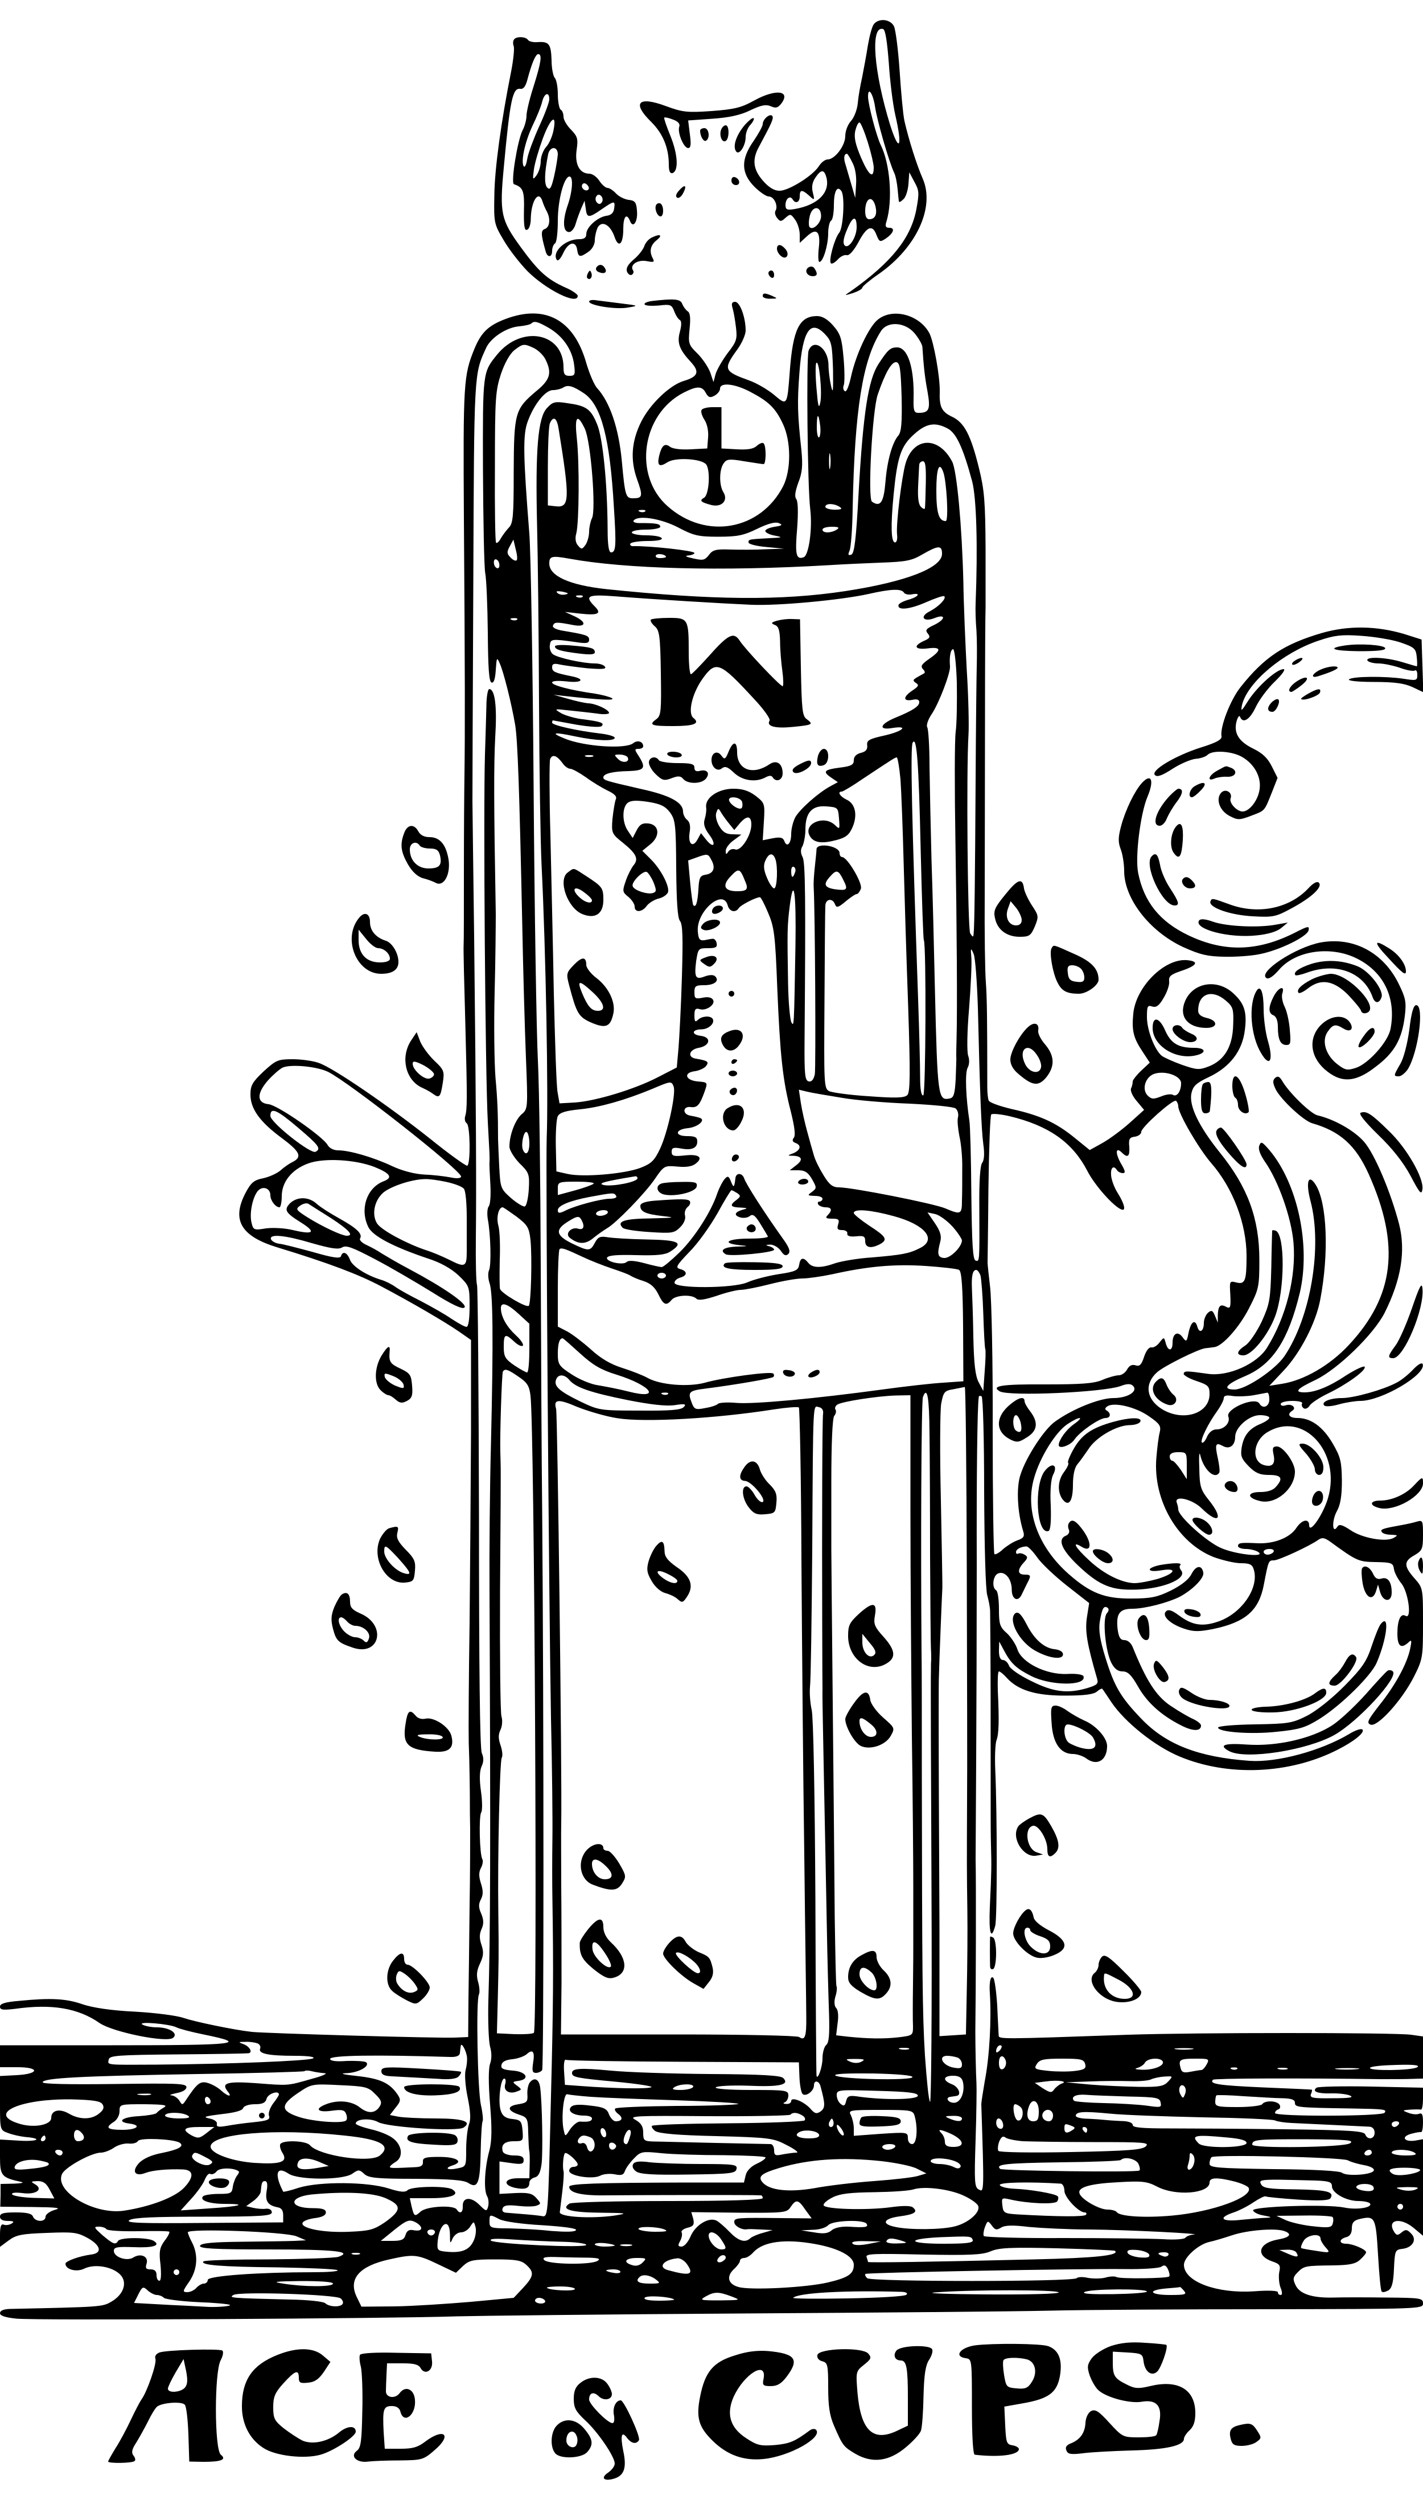 <?xml version="1.0" encoding="UTF-8"?>
<svg xmlns="http://www.w3.org/2000/svg" version="1" width="666.667" height="1170.667" viewBox="0 0 500 878">
  <path d="M307.1 8.4c-.7.8-1.6 4.3-2.2 7.8-.5 3.4-1.5 8.4-2 11.1-.6 2.6-1.3 6.6-1.5 8.9-.2 2.3-1.3 5.1-2.4 6.3-1.1 1.2-2 3.5-2 5.3 0 3.4-3.7 8.2-6.2 8.2-.9 0-2.3 1.1-3.1 2.4-2.2 3.4-10.6 8.6-13.8 8.6-1.8 0-3.7-1.1-5.8-3.5-3.5-4-3.9-7.5-1.4-12 4.4-8.2 5.2-9.9 4.7-10.7-.7-1.2-3.4 1-3.4 2.8 0 .7-1.5 3.4-3.2 5.9-4.5 6.4-4.5 11.2.2 16 1.9 1.9 4.2 3.5 5.1 3.5 1.9 0 3.4 3.3 2.4 5-.4.6-.1 1.8.6 2.6 1 1.3 1.4 1.3 2.9-.1 1.7-1.5 1.9-1.4 3.4.7.9 1.2 1.6 3.6 1.6 5.2v2.9l2.4-2.2c3.5-3.3 5-1.9 4.3 4-.3 2.7-.2 4.9.2 4.9 1.3 0 3.1-5.8 3.1-10.1 0-2.1.5-4.1 1-4.4.6-.3 1-2.8 1-5.5 0-4.9 1.2-7.1 2.7-4.8 1.2 2 .6 12.7-.8 14.5-1.7 2-3.9 10.2-2.9 10.8.4.3 1.5-.4 2.5-1.5.9-1 2.3-1.6 3-1.4.8.3 2.4-1.4 4.1-4.5 3-5.7 5-6.4 6.4-2.5 1 2.4 1.2 2.5 3.2 1.2 2.8-1.9 3.4-3.8 1.3-3.8-1.3 0-1.6-.5-1-2.3 2.2-7.3 1.3-20-2-26.7-1.5-3-4.5-14.4-4.5-17.1 0-3.7 1.8-1 2.5 3.8.7 4.7 4.8 18.9 6.6 22.8.6 1.1 1.1 3.8 1.3 6 .2 2.2.4 4.2.5 4.4.1.2.8-.2 1.5-.9.8-.6 1.6-3 1.8-5.3l.3-4.2 1.8 3.4c1.7 3 1.7 4 .7 9.5-1.9 10.2-8.7 18.7-23.1 28.9-2.4 1.6-2.4 1.6.9.6 1.7-.6 3.2-1.4 3.2-1.9 0-.4 2.6-2.6 5.8-4.8 13.3-9.3 19.8-23.5 15.4-33.5-2.1-4.8-4.9-13.6-6.4-20.2-.5-2.2-1.2-10.1-1.7-17.6-.5-7.4-1.4-14.5-2-15.7-1.3-2.5-5.2-2.9-7-.8zm5.2 13.7c.4 6.3 1.4 14.5 2.3 18.4 2.6 11.2 1.4 13.5-1.8 3.5-5.8-18.8-7.1-35.2-2.5-33.8.8.3 1.4 4.2 2 11.9zm-7.4 27.8c1.2 3.8 2.1 7.8 2.1 8.9 0 4.2-1.7 2.9-4.4-3.3-2-4.7-2.6-7.2-2.1-9.5.4-1.6 1-3 1.5-3 .4 0 1.7 3.1 2.9 6.9zm-5.4 7.2c1 1.8 1.5 4.8 1.3 7.7l-.3 4.7-1.3-4.5c-.7-2.5-1.7-5.7-2.1-7.2-.8-2.3-.5-3.8.5-3.8.2 0 1.1 1.4 1.9 3.1zm-9.1 5.3c1.3 5.3-3.1 9.6-11.1 11-2.8.5-3.3.2-3.3-1.4 0-2.2 1.6-3.5 2.5-2 1 1.7 2.5 1.1 2.5-1 0-2.5.8-2.5 3.3-.3 1.9 1.8 2 1.7 1.3-1.1-.5-1.9-.2-3.6.9-5.2 2-3 3.1-3 3.9 0zm17.2 10c.7 2.9-.1 4.6-2.2 4.6-.9 0-1.4-1-1.4-2.8 0-4.7 2.5-5.9 3.6-1.8zm-19.1 3.5c0 2.4-2.8 5.1-4 3.9-.4-.4-.4-2.1 0-3.8.8-3.8 4-3.9 4-.1zm12.5 3.9c0 3.5-2.8 7.8-4.2 6.4-.7-.7-.5-2.5.8-5.5 2-4.9 3.4-5.2 3.4-.9zM180.6 13.9c-.4.5-.4 1.6-.1 2.3.3.8-.1 4.8-.9 8.9-3.5 17.5-5.8 34.1-5.9 43.4-.2 9.8-.1 10.2 3.3 15.9 1.9 3.3 5.7 8.1 8.3 10.8 6.6 6.6 17.7 12.1 17.7 8.7 0-.5-1.9-1.9-4.3-2.9-6.4-2.9-9.4-5.5-15.8-14.3-6.9-9.5-7.4-11.8-5.9-27.7 2.2-23.9 3.1-28.2 5.8-27.8 1.1.2 1.9-.9 2.5-3.2 1.5-5.7 2.9-9 3.8-9 1.5 0 1 3-1.6 11.3-1.4 4.3-2.5 8.9-2.5 10.3 0 1.4-.6 3.7-1.4 5.2-1.8 3.6-4.2 18.5-3 18.9 3.2 1.1 3.7 2.3 3.5 9.3-.1 5.4.2 7.1 1.1 6.7.7-.2 1.3-1.9 1.3-3.8.1-6.4 2.8-10.4 4.1-6.2.3 1 1 2.6 1.5 3.5 1.4 2.6 1.1 5.5-.6 6.2-1.5.5-1.5 1.8.2 7.8.6 2.4 2.3 2.3 2.3-.1 0-1.1.5-2.3 1-2.6.6-.3 1-4 1-8 0-7.3 2.2-15.5 4.1-15.5 1.4 0 1.1 5.2-.7 10.3-1.8 5.3-1.6 9.2.6 9.2.8 0 1.9-1.4 2.3-3 .5-1.7 1.4-4.1 2-5.5l1.1-2.5.4 2.7c.4 3.4 1 3.5 5.6.3 4.5-3.1 4.8-3.1 4.4-.3-.2 1.6-1.1 2.4-2.8 2.6-3.1.5-7 4-7 6.4 0 1.3-.7 1.8-2.6 1.8-4.7 0-9.5 4.4-7.8 7.2.4.7 1.3-.2 2.3-2.3 1.8-3.9 4.4-4.5 4.9-1.2.4 2.7 1 2.8 4 .7 1.3-.9 2.2-2.6 2.2-4s.5-3.4 1-4.5c1.5-2.6 4.4-1 5.9 3.2 1.4 4.2 3.1 2.8 3.1-2.7 0-4.4 1.2-5.8 2.4-2.7 1.1 2.7 2.8 0 2.4-3.8-.2-2.8-.7-3.5-2.9-3.7-1.5-.2-3.5-1.2-4.5-2.3-.9-1-2.3-1.9-2.9-1.9-.7 0-2-1.1-2.9-2.5-.9-1.4-2.5-2.5-3.5-2.5-3.4 0-5.2-3.2-4.5-8.3.6-4 .3-4.8-2-7.2-1.4-1.4-2.6-3.4-2.6-4.5 0-1-.4-2.2-1-2.5-.5-.3-1-2.8-1-5.4 0-2.6-.5-5.2-1.1-5.8-.5-.5-1.1-3.3-1.1-6.2-.2-5.7-.9-6.6-5-6.3-1.4.1-2.9-.2-3.3-.8-.8-1.2-4.2-1.3-4.9-.1zm12.4 21c0 1-1.6 5.3-3.6 9.6-1.9 4.2-3.8 9.3-4.1 11.1-.3 1.9-.8 3.2-1.2 2.9-1.2-1.3.2-8.3 2.9-14.1 1.6-3.3 3.2-7.2 3.5-8.7.8-3.1 2.5-3.6 2.5-.8zm1.5 10.8c-.4 2.1-1.5 4.7-2.6 5.9-1 1.1-1.9 3.4-1.9 5 0 1.7-.7 3.9-1.5 5-1.3 1.7-1.4 1.6-.9-2.1.3-2.2 1.7-7 3.1-10.8 2.7-7.3 5-9.1 3.8-3zm1.5 8.5c-.1 1.3-.6 4.7-1.3 7.7-1 4.3-1.5 5-2.5 3.9-1-1.3-.9-5.1.4-11.6.2-1.2 1.1-2.2 1.9-2.2.9 0 1.5.9 1.5 2.2zm10.7 12.4c-.9.9-2.8-.6-2.1-1.8.4-.6 1-.6 1.7.1.6.6.8 1.3.4 1.7zm4.8 4.4c-.5.8-1.1.8-1.7.2-.6-.6-.7-1.6-.3-2.2.5-.8 1.1-.8 1.7-.2.6.6.7 1.6.3 2.2z"></path>
  <path d="M265 35.3c-4.5 2.5-6.9 3.1-15 3.7-8.5.6-10.2.4-15.9-1.7-9.9-3.7-12.2-1.2-5.2 5.6 4 4 6.1 9 6.1 14.9 0 2.3.4 3.2 1.3 3 2.2-.8 1.9-6.5-.7-13-1.4-3.4-2.4-6.3-2.2-6.5.2-.2 1.6.1 3.1.7 1.7.6 2.5 1.5 2.2 2.4-.8 2 1.5 7.6 3.1 7.6.9 0 1.1-1.2.6-4.8l-.6-4.9 8.5-.6c5.9-.4 10-1.3 13.4-3 3.8-1.8 5.4-2.1 7.1-1.4 1.8.8 2.5.6 3.7-.9 3.5-4.6-1.9-5.3-9.5-1.1z"></path>
  <path d="M261.6 44c-2.9 3.5-4.2 7.3-3 9.1 1 1.7 3.4-1.8 3.4-5 0-1.3.7-3.3 1.7-4.3.9-1 1.4-2.1 1.1-2.3-.3-.3-1.7.8-3.2 2.5zM253.4 45.5c-.8 2 .3 4.8 1.6 4 1.3-.8 1.3-5.5 0-5.5-.6 0-1.3.7-1.6 1.5zM246 45.9c0 2 1.3 4.1 2.1 3.5 1.5-.9 1-4.4-.6-4.4-.8 0-1.5.4-1.5.9zM257 63.4c0 .9.7 1.6 1.6 1.6 1.7 0 1.4-2.2-.4-2.8-.7-.2-1.2.3-1.2 1.2zM238.6 66.9c-1.1 1.2-1.3 2.1-.7 2.5.5.4 1.5-.3 2.1-1.5 1.5-2.8.7-3.4-1.4-1zM230.6 71.9c-.8 1.2.3 4.1 1.5 4.1s1.2-3.7 0-4.5c-.5-.3-1.2-.1-1.5.4zM229.3 83.3c-1.3.5-2.5 1.9-2.9 3.1-.4 1.2-2 3.3-3.7 4.7-2.1 1.8-2.8 3.1-2.4 4.3.4.9 1.1 1.4 1.7 1.1.6-.4.8-1.1.4-1.6-1.2-1.9 1.7-3.8 4.8-3.2 2.7.5 2.9.4 2-1.3-1.1-2.3-.6-4.4 1.6-6.1 2.1-1.7 1.2-2.3-1.5-1zM273 87.4c0 .7.6 1.9 1.4 2.5 1.9 1.6 3.2-.5 1.6-2.4s-3-1.9-3-.1zM209.5 94c-.3.6.1 1.3 1 1.6 1.9.8 3 0 2-1.5-.8-1.4-2.2-1.4-3-.1zM284.1 93.9c-1.6 1-.6 3.1 1.5 3.1 1.6 0 1.8-.9.6-2.7-.4-.7-1.3-.9-2.1-.4zM206.6 95.9c-.4.7-.5 1.5-.2 1.8.9.9 1.9-.4 1.4-1.8-.4-1.1-.6-1.1-1.2 0zM270 95.9c0 .6.5 1.3 1 1.6.6.3 1-.1 1-.9 0-.9-.4-1.6-1-1.6-.5 0-1 .4-1 .9zM268 104c0 .5 1.2 1 2.8.9 2.4 0 2.5-.1.7-.9-2.7-1.2-3.5-1.2-3.5 0zM207 105.9c0 1.4 9.6 2.9 13.7 2.1 3.7-.6 3.7-.7-2.2-1.4-3.3-.4-7.2-.9-8.7-1.1-1.6-.3-2.8-.1-2.8.4z"></path>
  <path d="M229.2 105.7c-1.8.2-3 .8-2.7 1.2.2.5 2.5.6 5 .4 4.1-.5 4.5-.3 5.4 2 .5 1.4 1.4 2.8 2 3.1.6.4.6 1.8 0 4.1-1.1 3.9-.2 6.3 3.9 10.7 3.1 3.4 2.5 5.1-2.6 6.6-4.9 1.5-11.8 8.1-14.9 14.3-3.4 6.8-3.9 13.3-1.5 20.1 2.2 6.1 2 6.8-1.4 6.8-2.5 0-2.8-.8-3.9-13-1.1-11.7-4.2-20.7-8.6-25.6-1.1-1.1-2.8-5.2-3.9-8.9-4.3-15.2-14.4-20.7-28.3-15.5-6.1 2.3-8.6 4.7-11 10.5-3.8 9.3-4 11.9-3.7 60 .4 54.6.4 75 .2 89.5-.1 5.8-.2 21.1-.2 34 0 12.9 0 24.6-.1 26-.1 1.4.2 13.7.6 27.5.7 26.9.7 30.1-.1 32.7-.2.9 0 1.9.6 2.3 1.2.7 1.4 14.1.2 14.9-.4.2-6.3-4-13.1-9.5-14.5-11.5-34-24.9-39.1-26.6-1.9-.7-6-1.3-9.1-1.3-5.3 0-5.9.3-10.3 4.3-3.9 3.7-4.6 4.9-4.6 8.1 0 5 3.3 9.6 10.9 15.2 6.6 4.9 7.4 6.7 3.9 8.5-1.3.6-3.2 2-4.3 3-1.2 1-3.8 2.2-6 2.7-3.2.6-4.3 1.5-6.2 5.1-5 9.5-1.7 15.2 10.9 19.1 18.4 5.6 28.9 9.6 36.8 13.8 10.6 5.6 22.3 12.4 27.5 16l4 2.8V503c-.1 17.9-.3 48-.5 67-.3 19-.4 37.9-.3 42 .3 7.5.4 17.7.4 21.5 0 1.1 0 5.1.1 9 0 3.8 0 16-.2 27-.1 11-.3 25.8-.4 32.9l-.1 13-4.5.2c-5.2.3-67.1-1.5-71.5-2-6.4-.7-20.2-3.6-24-4.9-2.2-.8-9.8-1.8-17-2.2-8.5-.4-14.9-1.4-18.5-2.6-5.7-2-11.1-2.3-22.2-1.2-5 .4-6.8 1-6.8 2 0 1.2 1 1.3 5.3.8 12.8-1.8 22.1-.3 29.7 5 4.7 3.2 23.5 7 25.8 5.2 2-1.6-1.3-3.7-5.7-3.7-2 0-4.3-.5-5.1-1-1.8-1.2 9.6-.2 12 1 .9.5 5.1 1.6 9.5 2.5 16.2 3.3 12.5 3.8-32 3.8H0V726h6.1c8.1 0 7.7 2.4-.4 2.8l-5.7.3v9.5c0 9.4 0 9.5 2.8 10.5 1.5.6 4.2 1.2 6 1.4 6.4.5 4.6 1.7-2 1.3l-6.8-.4v6.2c0 6.6.6 7.2 7.5 8.7 1.1.3-.1.5-2.6.6l-4.7.1v4l-.1 4 11.2.1c8.7.1 10.5.3 8 1-1.8.5-3.3 1.6-3.3 2.4 0 2-3.6 1.9-4.4 0-.4-1.1-2.1-1.5-6.1-1.5-4.2 0-5.5.3-5.5 1.5 0 1 1 1.5 2.8 1.5 2 0 2.3.3 1.3.9-.8.5-2 .7-2.8.4-.9-.4-1.3.6-1.3 3.6v4.2l3.1-2.3c2.6-1.9 4.5-2.3 13.4-2.6 9.4-.4 10.7-.2 14.5 1.9 4.5 2.6 5 5.2 1 5.7s-9 2.3-9 3.2c0 2.1 4 3.1 6.7 1.7 3.6-1.7 9.7-.7 12.5 2.1 2.7 2.7 1.3 7-3 9.5-3.2 1.9-3.5 1.9-35.9 2.6-2.1.1-3.3.6-3.3 1.5s1.9 1.5 5.7 1.9c6 .7 131.5 0 154.8-.8 7.2-.2 51.9-.7 99.5-1 47.6-.3 96.6-.7 109-1 12.4-.3 46.9-.5 76.8-.5 53.1-.1 54.2-.1 54.2-2s-.8-2-12.7-2.1c-7.1-.1-15.5-.1-18.7 0-7.6.2-12-1.3-13.4-4.4-1-2.1-.9-2.8.8-4.5 2.2-2.2 2.6-2.3 12.6-2.4 5.6-.1 7.7-.5 9.3-2 1.2-1.1 2.1-2.2 2.1-2.6 0-1-4.7-3-7-3-2.6 0-2.6-1.6 0-2.3 1.3-.3 2-1.4 2-3.1 0-1.9.6-2.7 2.4-3.2 5.8-1.4 6-.9 6.8 12.5.4 6.7.9 12.6 1.3 12.9.3.4 1.4.1 2.3-.4 1.3-.8 1.8-2.8 2-7.7.3-6.2.4-6.6 2.9-6.9 3.7-.4 5.3-3.3 3.1-5.4-1.4-1.5-1.9-1.5-3.3-.4-1.4 1.2-1.8 1.1-2.6-.1-2.8-4.4 2.2-5.4 7-1.3l3.1 2.6v-33.9l-2.9.5c-3.8.5-4.9-1.4-1.3-2.4 1.5-.4 3-.7 3.5-.6.4.1.7-1.4.7-3.4 0-2.8-.3-3.5-1.5-3-.8.3-2.5.1-3.7-.4-2.2-.8-2.1-.9.7-1.1 1.7-.1 3.3-.1 3.8 0 .4 0 .7-1.7.7-3.8v-3.9l-18.2-.4c-10.1-.2-18.7 0-19.2.4-1.7 1.3.3 2.1 4.8 2 2.4-.1 5.5.2 6.8.7 1.7.7.3 1-5.9 1-6.9.1-8.1-.1-7.7-1.4.4-.8.5-1.5.3-1.6-.2-.1-7.9-.4-17.1-.8-15.6-.7-19-1.2-17.6-2.7.5-.5 30.5-.6 58.8-.2 4.1 0 9.2 0 11.3-.1l3.7-.1v-14.8l-4.2-.6c-6.2-.8-75.9-.8-99.3 0-45.6 1.6-45.5 1.6-45.6.2 0-.7-.3-5.3-.5-10.3-.3-4.9-.9-9.4-1.4-9.9-.9-.9-1.5 1.5-1.2 5.4.6 9.2-.1 22.3-1.8 31-.6 3.6-1.2 7.2-1.2 8 1 30.7 1 31-.8 30-1.6-.8-1.7-2.4-1.2-17.7.3-9.2.4-18 .3-19.6-.2-3-.4-13.5-.4-18.2.2-14.6.3-52.5.1-60.5 0-1.9.1-17.7.2-35s.2-48.2.2-68.5c-.1-31.1.2-55.4.7-58.8 0-.5.5-.6 1-.3s.9 15.3.9 33.6c.1 19.4.5 34.4 1.1 36.3.5 1.8 1 4.3 1 5.7.2 16 .2 34.5.2 72 0 1.9 0 6.4.1 10 .2 7.4.2 9-.4 21.7-.4 9.1.4 12.1 1.9 6.6.7-2.7.7-39 0-54.8-.2-4.4 0-9 .4-10.2.9-2.4 1-7 .5-17.6-.1-3.7 0-6.7.4-6.7s1.5.9 2.6 2.1c4 4.5 10.2 6.4 20.5 6.4 6.7 0 10.1-.4 11.3-1.4.9-.8 1.8-1.2 1.9-1 .2.2 1.6 2.3 3.2 4.7 4.7 7 15.3 15.5 24 19.1 17 7.1 38.5 6.2 55.3-2.3 6-3 9.9-6.2 8.9-7.2-.4-.4-2.4.2-4.5 1.5-10 6-25.6 10.2-35.2 9.5-17.9-1.3-29.3-5.7-38-14.8-7.3-7.6-9.5-11.4-12.6-21.5-1.9-6.1-2.4-9.5-2-12.4.8-4.8 1.4-5.9 2.7-5.1.6.4.6 1.1-.2 2-1.6 1.9-.5 13.3 1.6 17.4 1.1 2.1 2.3 3 3.9 3 1.9 0 3.1 1.2 5.4 5.2 3.2 5.7 8.2 10.2 15.1 13.7 4.2 2.2 7.1 2.2 7.1.1 0-.6-1.3-1.6-2.8-2.3-1.6-.7-5.2-2.8-8-4.7-5-3.4-8.5-8.9-13.1-20.3-.6-1.6-1.8-2.7-3-2.7-1.4 0-2-.9-2.4-3.8-.6-5.4.6-7.2 5.1-7.2 4.4 0 12.5-2.1 16.7-4.2 4.5-2.4 8.7-6.6 8.3-8.5-.5-2.8-2.6-2.6-4.2.6-1 1.9-3.6 3.9-7.2 5.7-4.7 2.3-7 2.8-13.8 2.8-9.4.1-14.5-1.9-22.1-8.6-10.9-9.6-15.5-22.5-12.1-33.9 2.1-7.3 7.5-15.9 11.6-18.7 4.3-2.9 6.4-2.9 2.3 0-2.7 1.9-5.3 5.6-5.3 7.3 0 1.6 4.2.1 5.5-1.9 1.9-2.8 8.8-7.6 11-7.6 1.7 0 2-1.6.4-2.6-.8-.4-.7-.9.2-1.5 2.4-1.6 10.1.3 14.6 3.5 3.8 2.6 4.3 3.4 3.8 5.6-.4 1.4-.9 5.5-1.2 9.1-1.2 14.9 7.6 29.9 20.3 34.8 3.1 1.1 7.3 2.1 9.4 2.1 3 0 4 .4 4.5 2.1 2.1 6.4-4.2 15.6-12.5 18.4-5.6 1.9-9.1 1.3-13.8-2.2-2.4-1.8-3.7-2.2-4.5-1.4-1.6 1.6 1.5 4.5 6.4 6.1 3.3 1.1 5.1 1.1 10.2.1 11.4-2.4 16.1-6.5 17.8-15.7 1.6-8.3 1.6-8.4 3.5-8.4 1.7 0 12.5-5 15.6-7.2 1.3-.9 2.1-.8 4 .5 9.6 7 10.1 7.2 16.2 7.3 5.6.1 6.1.3 6.4 2.5.2 1.3 1.4 3.5 2.6 5 2.4 2.9 3.8 12.7 1.5 11.4-1.7-1.1-2.9 1.4-2.9 6.2 0 4.5 1.3 5.5 3.9 3.1 1.1-1.1 1.2-.7.6 2.2-1.1 5.3-5.2 12.8-10.7 19.7-4.3 5.5-4.7 6.4-3.2 7 2.4.9 10.9-8.4 15.2-16.8 3.1-6.2 3.2-6.8 3.2-18.8 0-12.3 0-12.4-3-15.8-3.8-4.3-3.8-6 0-8.1 2.7-1.6 3-2.2 3-7.1 0-5.1-.1-5.3-2.2-4.7-1.3.4-3.6.9-5.3 1.2-6.7 1.2-7.6 1.5-7 2.4.3.6 1.8 1 3.3 1 2.4.1 2.5.2.9 1.1-2.7 1.6-11.2.1-15.3-2.8-2.9-1.9-3.9-2.1-4.5-1.1-1.8 2.8-2-2.1-.2-5.4 1.3-2.3 1.8-5.4 1.8-10.8-.1-6.6-.4-8.2-3.2-13-3.4-5.9-7.7-9-12.4-9-2.9 0-3.8-1.3-1.9-2.5 1.7-1 0-2.6-2.1-2-1.1.4-1.9.2-1.9-.4 0-.6 1.8-1.1 4.1-1.1 2.2 0 3.8.4 3.4.9-.3.5 0 1.3.6 1.7.6.4 1.6-.1 2.1-1 .5-.8 3.3-2.7 6.2-4.1 6.7-3.2 13.8-8.3 13.1-9.5-.3-.4-3.1.9-6.3 2.9-6.1 4.1-11.1 6.1-14.8 6.1-3.9 0-2.7-1.3 3.9-4.4 7.8-3.8 20.3-15.9 24.2-23.5 5.8-11.6 7.5-21.7 5.1-31.2-2.9-11.1-8.5-24.5-12.3-28.9-3.4-3.9-10.4-7.9-16.4-9.3-2.4-.6-10.1-8-12.5-12.3-.9-1.4-1.5-1.6-2.4-.8-.9.9-.8 1.8.3 4.1 2 3.7 9.7 10.9 12.8 11.8 9.8 2.8 15.3 7.8 19.8 17.8 11.2 25 9.1 42.9-7 60.1-6.7 7.2-15.8 12.4-23.5 13.6l-4.4.7 4.9-5.2c6-6.3 11.5-17 13-25.1 3.1-16.2 2.4-33.9-1.6-40.3-2.6-4.1-3.6-1-1.8 5.8 4.2 16.1 0 40.8-9.2 54.4-3.3 4.8-13.6 11.7-17.5 11.7-4.5 0-3-1.9 3.9-4.8 9.5-4.1 15-12.6 19-29.1 3.9-16.6-.7-38.3-10.6-50.1-2.6-3-3-3.3-3.6-1.7-.5 1.1.2 3.1 1.9 5.6 4.8 6.8 9.4 19.9 10.1 28.6 1 11.8-2.6 26.1-9.3 36.8-3.5 5.7-13.6 10.2-20.7 9.2-7.8-1.1-8.4-1.1-8.6 0 0 .5 2 1.7 4.5 2.5 4.1 1.4 4.6 1.8 4.6 4.6 0 6.9-9.3 9.8-16.7 5.3-5.6-3.5-6.3-8.9-1.7-13 2.5-2.2 14.4-8.1 16.9-8.4 1.1-.1 2.5-.3 3.2-.4 2.8-.3 8.7-6.9 12.1-13.5 3.5-6.8 3.7-7.6 3.7-17.1 0-14.6-4.1-25.7-14.1-38-7.2-9-10.6-16.1-9.8-20.4.6-2.7 1.6-3.7 6.3-5.9 7.3-3.5 11.6-9.1 12.5-16.4.8-6.3-.1-9.3-4-12.9-5.7-5.3-14.2-3.9-17 2.7-2.3 5.4.9 9.4 7.5 9.4 4.1 0 4.1-2.6.1-3.5-2.1-.5-3-1.3-3-2.6 0-5.9 4.8-7.7 9.7-3.5 2.6 2.2 2.8 3 2.6 8.6-.2 7.5-3 12.3-8.5 14.5-3.4 1.3-4.2 1.3-9.4-.5-3.1-1.1-6.4-2.6-7.2-3.2-2.5-2.1-5.2-9-5.2-13.6 0-3.8.2-4.3 1.9-3.7 1.4.4 2.4-.3 4-3.1 1.2-2 2.1-4.6 1.9-5.8-.2-1.7.6-2.4 4.2-3.6 5.7-1.9 6.5-3.4 2-3.8-7.9-.6-17.9 9.4-18.8 18.8-.6 6.1.1 8.6 3.3 13.4l2.5 3.8-3 2.8c-1.6 1.5-3 3.3-3 3.8 0 .6-.2 1.7-.6 2.5-.3.8.6 2.8 2.1 4.5l2.5 3-5 4.5c-2.8 2.5-7.1 5.7-9.6 7.1l-4.5 2.5-5.3-4.3c-6.5-5.3-12.1-7.9-22.1-10.1-4.2-1-7.9-2.3-8.1-3-.3-.7-.5-2.8-.5-4.6 0-24-.1-31.4-.5-36.9-.3-3.6-.5-17.5-.4-31 0-13.5.1-41.2.1-61.5 0-20.4.1-37.9.2-39v-21c-.1-16.1-.4-20.4-2.3-28-2.9-11.8-5.2-16.2-9.6-18.2-3.5-1.7-4.4-3.4-4.2-8.8.1-5.2-2.1-17.4-3.6-20.4-3.4-6.5-12.8-9.1-18.1-4.9-3.2 2.5-7.8 12.3-9.5 20.2-.7 3.2-1.6 5.4-2.1 5-.6-.3-.8-1.3-.4-2.2.3-.9.3-5.2-.1-9.5-.6-6.9-1.1-8.4-3.6-11.3-2-2.3-3.9-3.4-5.7-3.4-6.2 0-8.5 4.6-9.6 19.5-.9 12.1-.9 12.1-5.6 8.1-2.2-1.8-6.1-4.1-8.7-5-8.9-3.2-9.2-3.9-4.1-10.9 1.6-2.2 2.9-5.2 2.9-6.6 0-4.6-2-10.1-3.7-10.1-1.1 0-1.4.6-.9 2.2.4 1.3.9 4.3 1.2 6.8.5 4.1.2 5-3 9.1-1.9 2.6-3.8 5.9-4.2 7.4l-.7 2.7-1.1-3.3c-.7-1.9-2.7-4.9-4.5-6.7-3.2-3.1-3.3-3.6-2.8-8.7.4-3.8.2-5.7-.7-6.2-.7-.5-1.5-1.6-1.9-2.6-.6-1.7-2.8-1.9-10.5-1zm-36.3 9.5c4.8 2.8 8.1 7.5 8.8 12.7.5 3.7.3 4.1-1.6 4.1-1.7 0-2.1-.6-2.1-3 0-12.2-14.7-15-23.3-4.5-5.1 6.3-5.1 5.9-5 40.5.1 17.9.4 34.2.8 36.3.4 2 .8 11.4.9 20.9.1 12.3.4 17.2 1.3 17.5.8.3 1.3-1.2 1.5-4.4.3-4.5.4-4.6 1.4-2.3 1.3 2.8 4.1 13.9 5.4 21.5.9 5.3 1.5 22.7 2.5 70 .3 15.9.9 37.1 1.3 47 .7 17.8.7 18-1.6 19.9-2.2 2-4.2 7.2-4.2 11.3 0 1.2 1.6 3.8 3.5 5.8 3.4 3.3 3.6 3.9 3.3 9.2-.2 3.1-.8 5.8-1.4 6-.5.2-2.7-1.1-4.8-2.9-3.7-3.3-3.8-3.5-4.2-11.3-.2-4.4-.4-8.7-.4-9.5 0-8.6-.2-13.9-.9-21.5-.4-5-.6-18.5-.3-30 .3-11.6.4-23.9.4-27.5-.7-39-.7-52.2-.2-62 .7-11-.1-17-2.1-17-.5 0-1 2.8-1 6.2-.1 3.5-.3 11-.5 16.8-.6 19.1.1 112.6 1 129 .6 10.9.7 12.5.6 14.2-.1.7.1 4.2.3 7.8.2 3.6 0 7.1-.6 7.7-.5.7-.6 2.7-.3 4.5 1 5.3 1.3 16.2.4 18-.4.9-.3 2.9.2 4.4 1.2 3.2 1.4 19.3.5 56.9-.4 14.8-.6 38-.5 51.5.4 90.5.3 121.5-.4 143.5-.2 7.1.1 14.5.6 16.3.6 2.1.6 4.3 0 6-.6 1.7-.6 7 0 14.3.7 8.5.6 12.8-.2 16-1.7 6.1-2.1 13.8-.9 16.1.6 1 .7 2.7.4 3.8-.5 1.7-.7 1.7-3.1-.7-2.9-2.9-5.9-2.7-5.8.5.1 2.3-1 2.9-2.1 1.2-1-1.7-10.6-1.2-12.7.7-2.1 1.9-2.3 1.8-3.2-1.9l-.6-2.8h7.4c7.3 0 10.4-1.3 7.5-3.1-2.1-1.3-14.3-1.1-15.7.3-.8.8-2.5.7-6.6-.6-7.4-2.4-24.2-2.5-31.5-.3-3 1-5.5 1.6-5.6 1.4-3.2-6.2-2.4-9.2 1.9-6.3 3.5 2.3 19.2 2.3 22.4 0 2.1-1.5 2.5-1.5 4.2.1 1.5 1.4 4.4 1.7 18.2 1.7 12.1.1 16.8.4 18.4 1.5 3.3 2.1 4.1 0 4.3-11.1.1-5.5.4-10.3.7-10.7.2-.4 0-2.9-.6-5.5-1.2-5.2-1.8-37.3-.7-39 .3-.6.2-2.6-.3-4.3-.7-2.4-.5-4.1.7-6.6 1.2-2.6 1.3-3.9.5-6.4-.8-2.3-.8-3.8 0-5.6.8-1.8.8-3.2-.1-5.4-1-2.2-1-3.4-.1-5.1.8-1.6.8-3 0-5.5s-.8-4 0-5.5c.6-1.1.8-2.5.5-3-1-1.6-1.3-15.4-.4-16.5.4-.6.4-3.9-.1-7.4-.6-4.2-.5-7.1.2-8.7.8-1.7.8-3.1.1-4.7-.7-1.4-1-30.4-1-82.9-.1-44.3-.4-81.1-.7-81.6-.3-.6-.5-8-.4-16.4.2-17.4.1-43.4-.6-105.8-.3-23.9-.6-45.3-.6-47.5 0-2.2.1-36.4.3-76 .3-75.7.2-73.9 4.6-83.5 1.7-3.5 7.2-7.1 11.6-7.4 1.9-.2 3.8-.6 4.2-1 1-1 2.2-.7 6.2 1.6zm128.5 1.9c1.4 1.7 2.6 3.8 2.7 4.7.4 6.3.8 10.5 1.8 15.7 1.1 6.3.6 7.5-3.2 7.5-1.5 0-1.8-.8-1.7-4.8.3-11-2-18.2-5.8-18.2-2.4 0-3.3.9-6.5 5.8-3.6 5.5-5.4 17-7 45.1-.9 16.8-1.5 21.5-2.6 21.9-1.1.4-1.2 0-.6-1.4.5-1.1 1-7.8 1.1-14.9.7-34.7 3.5-52.2 10-62.3 2.3-3.5 8.5-3.1 11.8.9zm-31.4.4c2.2 2.3 2.4 3.6 2.7 12.3.1 7.6 0 8.8-.7 5.7-.5-2.2-.9-5.5-.9-7.4-.1-5.9-5.3-9.5-7-4.9-.8 2.4-.4 47.6.6 55.7.8 6.8-.5 16.1-2.3 16.8-2.7 1-3.1-1-2.3-10.2.4-5.7.3-9.4-.3-10.2-.7-.9-.4-2.7.7-5.8 1.4-3.5 1.6-6 1.1-11.3-1.4-12.9-1.5-16.8-.7-27.4 1.1-14.8 3.9-18.9 9.1-13.3zm-102.5 4.7c1.5.7 3.3 2.4 4.1 3.9 2.4 4.8 1.8 7.2-3.1 11.2-7.6 6.4-7.9 7.6-8 28.3 0 15.8-.2 18.3-1.8 19.8-.9 1-2.2 2.7-2.8 3.8-.6 1.1-1.3 1.7-1.6 1.4-.3-.2-.5-12.3-.4-26.7 0-23.9.2-26.7 2.1-32.5 1.3-3.9 3.2-7.2 4.7-8.4 3-2.3 3.4-2.4 6.8-.8zm100.7 19.3c-.5 2.3-.8 1.1-1.3-5-.4-4.4-.4-8.5-.1-9 1-1.5 2.2 10.5 1.4 14zm28.6-2.1c.2 9.1-.1 12.2-1.1 13.5-2.2 2.5-4 8.9-4.6 16.6-.6 7-1.8 8.7-4.7 6.7-1.6-1 .1-32 2-37.6 2.6-7.6 4.9-11.7 6.6-11.4 1.2.3 1.5 2.4 1.8 12.2zm-111.5-1.2c6 4.2 9 15.7 10.4 39.9.9 13.7.7 15.9-1 15.9-.8 0-1.2-2.6-1.2-8.2-.1-16.2-1.7-32.1-3.7-36.8-2.2-5.4-3.8-6.5-10.4-7.4-4.4-.7-5.2-.5-7.2 1.7-3.2 3.3-4.1 14.7-3.5 40.7.3 11.3.6 39.6.7 63 .1 23.4.5 49 .9 57 1.5 30 2.4 80.5 1.8 95.5-.4 9.7.8 166.1 1.5 204 .4 17 .6 36.2.5 42.5-.1 6.3-.1 15.8 0 21 .4 24.9.3 38-.5 69-1.1 45.3-.9 42.6-3.7 42.2-2.1-.3-5.7-.6-12.1-1.1-1.1-.1-1.5-.7-1.2-1.5.4-1.1 1.7-1.3 5.4-.9 2.7.3 5.6.3 6.6-.1 1.6-.6 1.5-.8-.2-2.7-1.4-1.6-2.8-1.9-7.3-1.7l-5.6.3v-11.4l4.3.6c3.5.5 4.2.3 4.2-1.1 0-1.2-.9-1.6-3.4-1.6-1.9 0-3.6-.6-3.9-1.3-.8-2.4.5-3.7 3.9-3.7 3.2 0 3.3-.1 3-3.8-.3-3.3-.7-3.7-3.5-4-2.3-.2-3.5-1-4.1-2.8-1.1-2.8-.2-11.4 1.2-11.4.5 0 .6.9.3 2-.7 2.3 1.5 3.6 4.2 2.5 1.7-.6 1.7-.7 0-2-1.8-1.3-1.7-1.4.5-1.7 4.2-.6 2.7-3.3-2-3.6-3.4-.3-4.3-.7-4-2 .2-1.1 1.5-1.8 3.8-2 1.9-.2 4.2-1 5.1-1.8 2.1-1.9 2.9-.9 2.2 3.2-.4 2.7-.2 3.4 1 3.4.9 0 1.9-.5 2.2-1 .6-1 .6-123.5 0-196.5-.2-17.6-.4-56.3-.5-86-.1-29.7-.5-62.1-1-72-.5-9.9-1.2-52.9-1.5-95.5-.3-42.6-1-82.9-1.5-89.5-2.2-27.7-2.3-34.8-.6-39.4 2.2-6.1 6.2-11.1 8.9-11.1 1.2 0 2.8-.4 3.6-.9 1.7-1.1 3.5-.5 7.4 2.1zm58.3-.6c6.5 3.4 8.9 5.7 11.5 11.3 2.9 6.1 2.9 16.2.1 21.8-8 15.6-27.2 19-40.6 7.1-12.2-10.7-9.2-32.3 5.6-39.9 4.7-2.4 6.5-2.4 7.8.1.9 1.6 1.5 1.8 3 1 1.1-.6 2-1.7 2-2.5 0-2.3 5.1-1.8 10.6 1.1zm24.6 12c.2 1.9 0 3.7-.4 4-.4.3-.8-1.3-.8-3.5 0-5.1.6-5.3 1.2-.5zm-91.9 1.1c4 24.8 3.9 27.7-1.1 27.1l-2.7-.3V164c0-7.4.3-14.3.7-15.3 1.2-2.8 2.5-2 3.1 2zm9.2-.1c2.1 4.4 4 28.6 2.5 31.4-.5 1-1 3.2-1 4.7 0 1.6-.6 3.7-1.3 4.7-1.2 1.6-1.4 1.6-2.6.2-.9-1-1.1-2.6-.6-4.3 1-4.1 1.1-24.7.2-33.1-.9-8 .1-9.3 2.8-3.6zm127.5-.1c3 1.6 5.4 6.7 8.6 18.6 1.5 5.8 2 22.7 1.2 42.9-.1 1.9 0 6.2.3 9.5.2 3.3.2 8.9.1 12.5-.1 3.6-.3 21.6-.4 40-.2 34.9-.4 51.5-.7 54-.1 1.2-.3 1.2-1.2-.2-.9-1.6-1.4-57-.6-69.8.2-3 0-13.2-.6-22.5-.5-9.4-1.1-23.3-1.2-31-.5-20.1-2.3-39.1-3.9-42.3-4.7-9.1-13.6-8.9-16.4.5-1.4 4.9-3.4 21.4-3 25 .2 1.5-.1 2.8-.7 2.8-1.4 0-1.6-5.7-.5-16.9 1.3-13.3 2.6-17 7.2-21.1 4.2-3.8 7.3-4.4 11.8-2zm-41.3 13.7c-.2 1.3-.4.3-.4-2.2s.2-3.5.4-2.3c.2 1.3.2 3.3 0 4.5zm33.6 5.5c-.1 4.3-.2 8.2-.3 8.7 0 .5-.6.4-1.3-.3-.9-.7-1.3-3-1.1-7.3.2-3.5.3-6.9.4-7.6 0-.6.6-1.2 1.3-1.2.9 0 1.1 2.1 1 7.7zm6.1-4c1.2 3 2 17.3.9 17.3-2.4 0-3.3-2.8-3.3-10.7 0-7.8 1-10.4 2.4-6.6zM295 178c1.1.7.7 1-1.7 1-1.8 0-3.3-.5-3.3-1 0-1.3 3-1.3 5 0zm-68.3 1.6c-.3.3-1.2.4-1.9.1-.8-.3-.5-.6.6-.6 1.1-.1 1.7.2 1.3.5zm11.5 5.6c5.5 2.9 7.1 3.3 14.2 3.3 6.8 0 9-.5 13.7-2.8 3.7-1.8 6.3-2.5 7.5-2 1.5.6 1.3.9-1.4 1.3-1.8.3-3.3.9-3.3 1.5 0 .5 1.5 1.3 3.3 1.6 3 .6 2.8.7-1.7.9-7.5.4-7.5.4-7.5 1.5 0 .6 2.8 1.3 6.2 1.6l6.3.6-6.5.2c-3.6.2-9.2.2-12.4.1-5-.2-6.2.1-7.5 1.9-1.5 1.9-2.1 2-5.6 1.2-2.4-.5-3.1-.9-1.7-1 1.2-.1 2.2-.5 2.2-.9 0-.8-15.6-2.5-21.3-2.4-.9.1-1.5-.3-1.2-.9.4-.5 3.1-.9 6.1-.9 3.4 0 5.3-.4 4.9-1-.3-.6-2.8-1-5.6-1-2.7 0-4.9-.5-4.9-1 0-.6 2.3-1 5-1 2.8 0 5-.5 5-1 0-1-1.3-1.3-6.7-1.3-1.8.1-3-.3-2.7-.8 1.3-2.1 9.4-.9 15.6 2.3zm55.8.8c-2 1.3-5 1.3-5 0 0-.6 1.5-1 3.3-1 2.4 0 2.8.3 1.7 1zm-112.5 10.8c-.3.3-1.3-.1-2.1-1-1.3-1.3-1.4-1.9-.3-3.9l1.3-2.4.8 3.4c.5 1.8.7 3.6.3 3.9zm149.5-2.3c0 4.9-12.5 9.8-34 13.1-22.5 3.4-46.4 3.2-84-.7-12.9-1.4-20-4.6-20-9 0-2.6.9-2.8 7-1.7 19.7 3.6 53.3 4.5 91 2.3 4.7-.3 13.1-.7 18.6-.9 8.7-.3 10.8-.7 14.5-2.9 5.6-3.2 6.9-3.3 6.9-.2zm-97 1.1c0 .2-.9.4-2.1.4-1.1 0-1.8-.4-1.4-1 .5-.8 3.5-.3 3.5.6zm-58.7 3.7c-.3.5-.9.3-1.4-.4-.4-.7-.5-1.7-.2-2.2.3-.5.9-.3 1.4.4.4.7.5 1.7.2 2.2zm23.3 9.5c-1 .2-2.2 0-2.8-.6-.6-.6 0-.7 1.9-.4 2.1.5 2.3.7.9 1zm119-.7c.3.6 1.7.9 3 .6 3.3-.6 1.9 1.1-1.7 2-1.6.5-3 1.2-3.2 1.8-.4 2 4 1.5 9.7-1 3.2-1.4 6.1-2.4 6.4-2.1.8.8-1.9 3.6-5.1 5.3-3.7 1.8-2.3 3.9 1.6 2.4 4-1.6 4.1.3.1 2.3-3 1.4-3.4 1.9-2.4 3.1 1 1.2.7 1.7-1.4 2.6-3.9 1.8-3.2 3.2 1.5 2.6 4.8-.6 4.8.7.1 3.9-2.4 1.7-2.8 2.4-1.9 3.4.8.8.8 1.4.2 1.6-.5.3-1.7.9-2.5 1.4-1.3.8-1.3 1.1-.1 1.9 1.1.7.8 1.2-1.3 2.6-3.3 2.2-3.4 3.9-.1 3.3 1.7-.4 2.5-.1 2.5.8 0 1.5-2.4 3-8.5 5.5-5.3 2.2-6 4.4-1.1 3.6 6.1-1 4 1.1-2.6 2.6-5.4 1.2-6.3 1.7-6.1 3.4.2 1.5-.5 2.3-2.2 2.7-1.6.4-2.5 1.3-2.5 2.6 0 1.6-.9 2.1-5 2.6-5.5.7-6.1 1.4-2.8 3.6l2.2 1.5-2.4 1.3c-4.4 2.3-11.1 8.3-12.6 11.1-.8 1.6-1.4 4.1-1.4 5.8 0 3.4-1.5 4.9-2.4 2.5-.5-1.3-1.4-1.5-4.1-1l-3.5.7.4-6.5c.4-6.4.3-6.6-2.9-9.1-2.4-1.8-4.6-2.5-7.8-2.5-5.3 0-9.9 3.1-9.6 6.4.2 1.1-.1 3.1-.5 4.3-.5 1.6-.1 3.1 1.5 5.3 2.7 3.5 1.8 5.3-.9 2l-1.9-2.4-1.2 2.2c-1.7 3.1-3.4 1.6-2.8-2.4.4-2.2.1-3.7-.9-4.5-.8-.6-1.4-2-1.4-2.9 0-3.2-4.6-5.7-14.7-7.9-12.7-2.9-13.3-3.1-13.3-4.1 0-1.3 3.3-2.1 9-2.2 5.5-.2 6.1-1.1 3.4-5.3-1.5-2.3-1.5-2.5 0-2.5.9 0 1.6-.4 1.6-.9 0-1.7-2-2.3-3.5-1.1-2.6 2.2-17.5 1.2-24.3-1.7-4.9-2-3.7-2.3 3.8-.7 7.5 1.6 14 1.8 14 .5 0-.5-2.4-1.2-5.2-1.5-8.3-1-16.8-2.9-16.8-3.8 0-.4.1-.8.3-.8.1 0 3.8.7 8.2 1.5 4.8.8 8.4 1 8.9.5 1.1-1.1-.3-1.6-6.7-2.4-2.6-.3-6-1.3-7.5-2.1-2.6-1.6-2.6-1.6 2.8-1 3 .3 7.4.8 9.8 1.1 2.3.4 4.2.2 4.2-.2 0-1.2-4.9-3.4-7.4-3.4-1.2-.1-4.3-.8-7.1-1.6l-5-1.4 4.5.5c11.8 1.3 17.4 1.6 16 .7-.8-.5-3.5-1.2-6-1.6-8.5-1.2-15-2.9-15-3.9 0-.6 2-.7 5-.4 5.5.7 6.9-.8 1.8-1.8-5.9-1.2-6.8-1.6-6.8-3.2 0-1.2.7-1.4 2.8-.9 1.5.3 5.8.9 9.6 1.3 5.1.4 6.7.3 6.2-.5-.4-.7-2-1.2-3.6-1.2-4.1 0-13.3-2-14.8-3.3-.7-.6-1.2-2-1-3.1.3-2.2.5-2.3 9.1-1.1 3.8.6 4.7.4 4.7-.8 0-1.5-.9-1.8-9.3-3.2-2.3-.4-3.7-1.1-3.4-1.8.5-1.3 1.3-1.3 7-.2 4.7.9 5-1 .5-3.1l-3.3-1.5 5.3.6c6.4.7 7.7 0 5.2-2.5-3.7-3.7-2.6-4.3 6.8-3.6 13.7 1.1 38.9 2.6 48.2 3 9.3.4 31.2-1.6 41.2-3.8 7.9-1.8 11.5-1.9 12.4-.5zm-112.9 1.5c-.3.3-1.2.4-1.9.1-.8-.3-.5-.6.6-.6 1.1-.1 1.7.2 1.3.5zm-23 8c-.3.3-1.2.4-1.9.1-.8-.3-.5-.6.6-.6 1.1-.1 1.7.2 1.3.5zm154.5 22.1c.1 6.5 0 14.3-.4 17.3s-.4 20.1-.1 38c.5 30.4.7 59.6.4 70-.1 2.5-.1 5.2-.1 6 .1.8-.1 4.4-.2 8-.3 5.3-.7 6.6-2.2 6.8-4 .8-4.2-.7-5.1-38.3-.3-13.8-.8-34.2-1.2-45.5-.3-11.3-.6-26.1-.7-33 0-6.9-.4-13-.8-13.6-.4-.7.3-2.7 1.5-4.5 2.6-3.8 6.7-14.6 6.5-16.9-.3-3.2.2-6 1.1-6 .5 0 1.1 5.3 1.3 11.7zm-12.7 58.8c.4 17 .9 31.3 1.1 31.6.9 1.6.7 54.3-.2 54.6-.7.2-1.1-2.2-1.1-6.4 0-3.8-.3-16-.7-27.3-2.2-63.1-2.8-88.9-1.9-90.2 1.4-2.4 2.1 6.5 2.8 37.7zm-125.7-30.3c.7 1 1.9 1.8 2.6 1.8.7 0 3.2 1.4 5.5 3 2.3 1.7 5.8 3.8 7.7 4.7 2.5 1.2 3.3 2.1 2.7 3.2-.3.9-.8 3.9-1.1 6.7-.4 5-.2 5.3 3.7 8.4 4.7 3.8 5.6 5.7 3.7 7.9-.7.9-2 3.3-2.7 5.4-1.3 3.7-1.2 4 .9 5.7 1.2 1 2.2 2.5 2.2 3.4 0 2.2 2.6 2 4.2-.2.7-1 2.6-2.2 4.1-2.6 1.5-.3 3-1.3 3.4-2.2.7-2-2.5-8.2-6.1-11.7l-2.9-2.9 2.7-2.2c3.7-2.9 3.3-7-.6-7.4-2.1-.2-3 .3-4.1 2.4l-1.4 2.7-1.6-2.4c-2.1-2.9-2.2-8.2-.2-9.9 1.1-.9 3-1 7.1-.4 4.5.7 6.1 1.5 7.8 3.7 1.9 2.6 2.1 4.2 2.2 19.7.1 11.9.5 17.4 1.3 18.4 1 1.2 1.1 6 .7 19.8-.3 10.1-.9 21.3-1.2 25l-.6 6.7-6.6 3.4c-8.3 4.3-21.9 8.4-29.2 8.9l-5.4.3-.7-4c-.4-2.2-.9-17.7-1.3-34.5-.3-16.8-.9-41.8-1.2-55.6-.4-13.8-.4-25.9-.1-26.8.8-1.9 2.4-1.3 4.5 1.6zm10.5-2.5c-.7.2-1.9.2-2.5 0-.7-.3-.2-.5 1.2-.5s1.9.2 1.3.5zm12.2.2c1 1.8-1.7 2.3-3.3.7-1.5-1.5-1.5-1.6.5-1.6 1.2 0 2.4.4 2.8.9zm95.9 7.8c.3 4.3.8 17.2 1.1 28.8.3 11.5 1 34.5 1.6 50.9.8 24 .7 30.2-.3 31.2s-4.1 1.1-13.5.4c-6.6-.4-13-1.3-14-1.8-1.8-1-1.8-2.6-1.6-31.9.1-16.9.2-31.8.3-33.1 0-2.5 2.5-3 3.4-.6.5 1.3 1.1 1.2 3.7-1 1.7-1.4 3.4-2.6 3.9-2.6s1.1-.9 1.5-1.9c.6-2-4.8-11.1-6.6-11.1-.5 0-.9-.6-.9-1.4 0-2.5-7.9-3.8-8.1-1.4 0 .7-.3 3.5-.6 6.3-.3 2.7-.5 5.9-.4 7 .5 8.7.8 63.6.4 65.8-.4 1.8-1.1 2.7-2.1 2.5-1.4-.3-1.6-2.4-1.5-14.8.4-49.2.3-62.2-.7-64-.7-1.4-.8-2.6 0-3.9.5-1.1 1-3.7 1-5.8 0-5.9 2.3-8.5 7.3-8.1 4.1.3 4.2.4 4.5 4.3.3 3.9.3 3.9-1.6 2.1-4-3.5-11.2-.1-8.6 4.1 1.4 2.3 4.2 2.7 9.4 1.3 3.3-.9 4.4-1.8 5.6-4.6 1.8-4.3.9-8.2-2.2-9.6-2.3-1.1-3.3-2.8-1.6-2.8.4 0 3.6-1.9 7.1-4.3 10.7-7.1 11.6-7.7 12.2-7.7.3 0 .9 3.5 1.3 7.7zm-55.7 7.8c.3.9.2 1.9-.1 2.3-.8.8-3.8-1-4.4-2.6-.6-1.8 3.8-1.4 4.5.3zm-4.4 7.9l1.7 2.1 1.9-2.3c2.5-2.9 4.1-2.8 4.1.4 0 3.8-3.7 9.5-5.7 8.7-.8-.3-1.9 0-2.4.8-.7 1.1-.9 1.1-.9-.3 0-.9 1.2-2.6 2.8-3.7l2.7-2-3-.1c-2.3 0-3.5-.7-4.8-2.9-1-1.7-1.4-3.7-1-4.7.6-1.7.7-1.7 1.7 0 .6 1 1.9 2.8 2.9 4zm-6.3 12.7c1.5 2.7.7 4.7-2.1 5.1-1.9.3-2.3 1-2.5 5.2-.3 4.6-.9 6.5-1.8 5.5-.2-.2-.7-3.8-1.1-8l-.7-7.7 2.8-1c4.1-1.5 4.2-1.4 5.4.9zm22.4-.5c1 2.5.7 10.4-.4 10.4-.5 0-1.7-1.7-2.5-3.7-1.2-2.8-1.3-4.4-.6-6 1.2-2.7 2.6-3 3.5-.7zm6.9 4.9c-.7 2.1-1.3 1.9-1.3-.6 0-1.1.4-1.8 1-1.4.5.3.7 1.2.3 2zm-17.6 2.7c1.4 3.1.9 3.8-2.7 3.8-4.5 0-5.4-2-2.3-5.2 2.8-3 3.3-2.9 5 1.4zm-32.1.6c1.1 2.8 1.1 3.4-.1 3.8-1.8.7-6.8-.9-7.2-2.4-.5-1.4 3.5-5.4 4.9-5 .5.2 1.6 1.8 2.4 3.6zm66.7-.8c1.8 3.5 1.4 3.9-3 3.3-3.7-.6-4.1-1.8-1.6-4.5 2.2-2.5 2.9-2.3 4.6 1.2zm-16.8 23c-.5 28.9-.5 28.6-1.4 27.1-.5-.8-1.1-7.1-1.2-14-.3-18-.3-19.9.6-27 1.4-11 2.3-4.4 2 13.9zm-9.6-11.4c2.1 4.9 2.5 7.6 3.2 26.2 1 23.9 1.9 32.6 4.8 43.7 1.3 5.3 1.7 8.3 1 9.1-.6.8-.5 1.4.6 1.8 2.2.8 1.8 2.5-.7 3.6-2.2.8-2.2.9-.2.9 3.2.1 3.7 1.4 1.2 3.3l-2.3 1.8h3c2.3 0 3.4.7 4.8 3.1 1.7 3 1.7 3.2 0 4.5-1.7 1.2-1.6 1.3 1 1.4 1.5 0 2.7.4 2.7 1 0 .5-.5 1-1.1 1-.5 0-.7.4-.4 1 .3.5 1.5 1 2.6 1 2.2 0 2.4 1.1.7 2.8-.9.9-.6 1.2 1.6 1.2 2.3 0 2.6.3 2.1 2-.5 1.6-.2 2 1.4 2 1.2 0 2 .6 1.8 1.2-.1.9.9 1.2 3.1 1 2.7-.3 3.2 0 3.2 1.7 0 2.3 2 2.7 5.1 1.1 3-1.6 2.3-2.7-3.6-6.5-3-2-5.5-4-5.5-4.5 0-1.6 6-1.1 14 1.1 11.1 3 15.3 8.2 9.3 11.2-3.9 2-6.4 2.4-16.8 3.3-4.9.3-10.7 1.3-12.9 2-5 1.8-8.1 1.8-9.6-.1-1.7-2.1-2.8-1.9-3.2.7-.3 1.9-1.2 2.4-7.3 3.3-3.8.6-8.8 1.9-11 2.9-4.9 2.1-25.5 2.2-25.5.1 0-.7.9-1.5 2-1.8 2.6-.7 2.6-2.3 0-3-1.8-.5-1.4-1.2 3.3-6.1 3-3 7.3-9.1 9.8-13.5 2.4-4.4 4.6-8 4.9-8.1.3 0 1.2.5 2 1 1.3.9 1.3 1.2-.2 2.4-2.6 1.9-2.2 2.6 1.5 2.7 2.1.1 2.5.3 1.2.6-3.2.8-3.9 2-1.6 2.8 1.2.4 2.8.2 3.5-.4 1.1-.9 1.9-.3 3.7 2.6 1.3 2.1 2.5 4.1 2.7 4.5.2.5-2.8.8-6.7.8-7.4 0-9.8 1.6-3.3 2.3 3.4.3 3.3.4-1 .5-4.5.2-6.1 1.3-3.8 2.7 1.4.9 17-.6 17-1.6 0-.4-.8-1-1.7-1.2-1.4-.4-1.4-.5.3-.6 1.2 0 2.8.9 3.7 2.1 1.1 1.7 1.8 2 2.7 1.2.8-.9.4-2.2-2-5.5-6.7-9.4-12.9-19.1-13.5-21-.7-2.1-2.9-2.1-3.1-.1-.4 3.3-.6 3.5-1.5 1.3-.8-2.1-1.2-2.3-2.3-1-.7.8-1.8 2.9-2.5 4.8-2.1 6.5-8 15.7-13.3 20.9-2.9 2.8-5.7 5.2-6.3 5.2-.5 0-3.3-.6-6.2-1.4-3.4-.9-5.5-1-6.1-.4-1.3 1.3-7.4-.1-6.9-1.5.3-.8 3.4-1.1 10.2-.9 7.5.2 10.3-.1 12.1-1.3 4.8-3.1 3-4-8.4-4.2-5.9-.1-12.1-.5-13.8-.8-2.5-.4-3.3-.1-4.4 2-1.6 3-2.2 3-8 .2-5.7-2.8-6.1-4.8-1.4-7.7 3-1.9 3.8-2 4.5-.9 1.5 2.4 1.1 4.1-1 3.4-2.4-.7-4.7 1.8-2.9 3.2 3 2.4 5.6 2.4 8.4 0 1.6-1.3 3.8-2.8 4.8-3.4 3-1.7 13.4-12.3 16.8-17.4 3.1-4.5 3.3-4.6 7.8-4.2 2.9.3 5.2 0 6.4-1 2.9-2.2 1.2-3.5-3.9-2.9-3.8.4-4.5.2-4.5-1.3 0-1.4.6-1.6 3-1.2 3.9.8 6 0 6-2.4 0-1.5-.7-1.9-3.6-1.9-4.5 0-4.2-2.4.4-2.8 3.5-.4 6.3-2.9 4.1-3.6-.8-.3-2.3-.6-3.4-.8-2.8-.5-2.6-3.4.2-3 2.3.3 3.2-.7 4.9-5.5 1.1-3.2 1.1-3.2-2.5-3.5-4.3-.4-5.1-3.1-.9-3.6 1.4-.2 3.2-1 3.8-1.7 1.3-1.6.7-2-3.5-2.7-3.1-.5-2.4-3.2 1-3.8 4-.7 4.6-3.7.8-4.2-3.5-.4-3.3-2.3.3-2.3 2.5-.1 4.7-2.2 3.8-3.7-.8-1.2-3.8-1-5.2.4-.9.9-1.2.6-1.2-1.6s.4-2.6 1.8-2.2c2.3.8 5.8-1.7 4.7-3.3-.4-.8-1.8-1.1-3.6-.7-2.6.5-2.9.3-2.9-1.9 0-2.2.4-2.5 3.4-2.5 3.6 0 5.5-1.5 3.9-3.1-.6-.6-1.9-.6-3.6 0-3.3 1.3-3.8.4-3.1-5.3.7-4.5.8-4.6 4.1-4.6 2.8 0 3.4-.3 3.1-1.8-.2-.9-.8-1.6-1.4-1.5-.5 0-1.8.3-2.9.5-1.6.2-2.1-.3-2.3-3-.7-7 8.9-15.4 10.5-9.2.6 2.2 2.8 2.7 3.9.9.6-1 6-3.8 7.4-3.8.3-.1 1.6 2.4 2.9 5.5zm73.7 33.4c.7 29.6 1.2 42.4 1.9 47.8.5 3.4.3 5.7-.4 6.6-.7.9-1.1 6.4-1 15.7.1 19.1.1 19.1-1.3 18.6-1-.3-1.3-6-1.5-23.3-.1-12.6-.4-24.3-.7-25.9-1.2-7.8-1.6-16.7-.6-18.5.6-1.1.7-2.8.2-4.2-.5-1.3-.4-8.5.3-16.5.6-7.8 1-15.9.8-18-.3-3.5-.2-3.6.8-1.3.6 1.4 1.2 9.9 1.5 19zm-228.4 22.4c7.1 3.4 46.8 34.6 46.8 36.8 0 .6-1.4.8-3.7.3-2.1-.4-6.3-.9-9.3-1-3.4-.2-7.7-1.3-11.3-3-6.6-3.1-14.9-5.5-18.9-5.5-1.6 0-3.1-.8-3.7-1.9-1.6-2.9-17.4-13.9-20.7-14.3-4.2-.4-4.3-3.7-.3-8.3 1.8-2 4.2-4.1 5.3-4.6 2.9-1.2 11.8-.4 15.8 1.5zm299.8 4c0 2.9-1.5 5-2.9 4.1-.7-.4-2.6-.1-4.2.6-2.6 1-3.3 1-4.7-.4-2.2-2.3-.6-6.9 2.8-7.7 3.9-1 9 1 9 3.4zm-178.3 1.2c.9 2.4-2.1 16.2-4.8 21.9-2 4.2-3.1 5.2-7 6.7-5.7 2.1-20 3.3-25.4 2.1l-4-.9-.2-8.9c-.1-4.8.2-9.6.7-10.5.7-1.3 2.8-1.9 7.7-2.4 7.1-.7 15.8-3.2 25.3-7.1 6.8-2.9 6.9-2.9 7.7-.9zm58.8 3.9c5 .9 15.8 1.8 24 2.1 8.3.4 15.6 1.1 16.3 1.7.7.6 1.1 2 .8 3.1-.3 1.1 0 4 .5 6.6.6 2.5 1.1 7.6 1 11.5 0 3.8 0 8.9-.1 11.2 0 4.8-.4 5-5.8 2.7-3.9-1.7-32.8-7.4-37.4-7.4-2.2 0-3.4-.9-5.4-4.2-1.5-2.4-3.1-5.6-3.5-7.3-.5-1.6-1.5-5.3-2.3-8.2-.8-2.9-1.8-7.3-2.2-9.9l-.7-4.7 2.9.7c1.6.4 7 1.3 11.9 2.1zm118.5 3c0 2.6 7.2 14.9 11.6 20 7.6 8.7 12.4 21.3 12.4 32.6 0 8.7-.5 10.1-3.6 9.3-2.4-.6-2.4-.5-2.1 4.4.2 4.4 0 4.9-1.4 4.2-2.1-1.2-2.9-.4-3 2.9v2.6l-1-2.4c-.8-1.9-1.2-2.1-2.4-1.1-.8.7-1.5 2.3-1.5 3.6 0 3-1.6 3.9-2.3 1.3-.8-2.8-2.3-1.7-3.1 2.3-.6 3.1-.8 3.2-2.1 1.4-1.7-2.3-3.5-1.3-3.5 2 0 3-1.6 3.1-2.4.1-.6-2.2-.6-2.2-2.2-.2-.8 1.1-2.1 1.9-2.9 1.7-.8-.1-1.8 1.2-2.5 3.3-.9 2.8-1.6 3.5-3 3-1.3-.4-2.2.1-3 1.5-.6 1.1-1.9 2-2.9 2s-3.6.7-5.7 1.6c-3 1.3-7.4 1.6-20.1 1.6-15.2-.1-19.2.5-16.1 2.4 3 1.9 36.3.4 42.5-1.8 2.3-.9 3.6-.9 4.4-.1 1.9 1.9-1.8 4.3-6.9 4.3-4.8 0-14.3 3.8-20.4 8.2-3.8 2.6-10.2 12.4-12.2 18.6-1.6 4.6-1.1 13.4.9 19.9.6 1.9.2 2.5-2.1 3.3-1.6.6-3.9 2.1-5.1 3.2-1.3 1.2-2.6 1.9-2.9 1.6-.3-.4-.6-19.9-.6-43.4.1-23.5-.4-46.2-.9-50.3-.5-4.2-.9-8.1-.9-8.6 0-.6.2-12.3.3-26.2.2-13.9.6-25.5 1-25.9.4-.4 3.3-.1 6.4.6 13.8 3.3 22.2 9.2 27.4 19.3 2.5 4.9 9.2 12.5 12 13.5 1.6.6 1-2-1.3-5.7-1.3-2-2.3-4.8-2.4-6.4-.2-2.7.9-3.6 2.1-1.7.3.5 1.3 1 2 1 1.1 0 .9-.8-.7-3.5-2-3.6-1.8-5.9.4-3.7 2 2 2.8 1.4 2.6-2-.3-2.8.1-3.4 2-3.6 1.2-.2 2.2-.9 2.2-1.7 0-1.6 11.1-11.5 12.2-10.9.4.3.8 1.2.8 1.9zm-309.2 7.6c7.3 6.2 8.1 7.3 6.1 8.4-1.6 1-15.9-10.3-15.9-12.6 0-3.2 2.3-2.2 9.8 4.2zm81.2 5.5c0 3.4-1.3 4.6-2.3 2.1-.7-1.9.4-6.8 1.4-6.1.5.3.9 2.1.9 4zm-54.5 8.2c5.7 2.3 6.7 3.8 3.2 5.1-5.9 2.3-8.4 9.9-5.2 16.2 1.7 3.1 8.7 6.8 20.9 10.9 4.4 1.4 8.1 3.5 10.7 5.9 3.8 3.7 3.9 3.9 3.9 10.9 0 4.5-.4 7.2-1.1 7.2-.6 0-2.9-1.3-5.2-2.8-2.3-1.6-7.1-4.3-10.7-6.2-3.6-1.8-7.6-4-9-5-1.4-1-3.6-2.1-5-2.5-5.3-1.6-10.1-4.7-11-7-1-2.7-2.6-3.3-3.2-1.3-.3.9-3 .5-9.9-1.5-5.2-1.4-10.5-2.8-11.8-2.9-1.4-.2-2.6-.9-2.9-1.6-.6-1.9 4.7-1.5 14.4 1.4 6.7 1.9 9.3 2.3 10.6 1.5 1.4-.9 3.7 0 11.5 4.1 5.4 2.8 14.4 8.1 20.1 11.6 7.3 4.6 10.7 6.1 11.4 5.4 1.2-1.2-7.5-7.2-19.6-13.6-3.8-2-8-4.5-9.5-5.4-1.4-1-3.9-2.3-5.4-3-1.5-.7-2.5-1.7-2.2-2.2 1-1.6-1-3.6-7.3-7.1-3.1-1.7-6.7-4-7.9-5.1-2.8-2.6-6.9-2.6-9.4-.2-2.2 2.3-1.7 3.3 4.1 6.9 5.2 3.3 4.1 4.2-3.1 2.5-2.8-.7-6.9-.9-9.4-.6-4.2.7-4.5.6-5.1-1.9-.8-3.1.2-8.5 2-11 1.6-2.2 4.6-1.4 4.6 1.3 0 1.8 1.8 4.2 3.2 4.2.4 0 .8-1.8.8-3.9 0-5 3.5-9.4 9.3-11.5 5.4-2 16.4-1.4 23.2 1.2zm92.5 4c0 1.3-8.6 3-11.8 2.4-2.5-.6.2-1.3 11.1-3.1.4 0 .7.3.7.7zm-67.1 1.3c2.7.6 5.5 1.6 6.1 2.4.6.7 1 5.1 1 10.1v12.2c0 5.1-.7 5.4-5.8 2.8-2.6-1.3-6.4-2.9-8.4-3.5-6.9-2.3-15.7-7-17.3-9.4-1.9-3-1.1-7.8 2-10.7 2.4-2.2 9.9-4.8 14.7-4.9 1.5-.1 4.9.4 7.7 1zm51.7.6c-.4.4-3.4 1.5-6.7 2.4l-5.9 1.6v-2.3c0-2.3.3-2.4 6.7-2.4 3.6 0 6.3.3 5.9.7zm7.9 4.3c.4.6-.6 1-2.3 1-3 0-12.3 2.5-15.4 4.1-2.2 1.1-2.8 1.1-2.8-.1 0-1.6 4.2-3.3 11-4.6 8.6-1.6 8.8-1.6 9.5-.4zm-100.2 7.8c6.4 4.2 8.2 6.2 5.5 6.2-1.9-.1-8.7-3.3-13.8-6.5-4.1-2.6-4.2-2.9-2.5-4.1 1-.7 2.3-1 2.9-.6.6.4 4.2 2.7 7.9 5zm65.1-.6c3.9 3 4.5 3.8 5 8.3.6 6.1.2 22.2-.6 23.1-.8.8-9.5-4.3-10.1-5.9-.2-.7-.2-5.2-.1-10.2.2-4.9 0-10.4-.5-12.1-.8-2.8.1-6.4 1.5-6.4.3 0 2.4 1.5 4.8 3.2zm32.1-1.2c-.3.5-1.5 1-2.6 1s-1.7-.5-1.4-1c.3-.6 1.5-1 2.6-1s1.7.4 1.4 1zm121.2 4.8c1.8 2 3.2 4.2 3.3 4.8 0 2.3-4.2 6.5-6.4 6.2-2.1-.3-2.4-1.3-1.2-5.8.5-1.9 0-3.6-1.9-6.4l-2.6-3.8 2.8.6c1.5.4 4.2 2.4 6 4.4zm-129.8 10.7c2.5 1.2 7.1 3 10.1 4s6 2.1 6.5 2.5c.6.4 2.6 1.3 4.6 1.9 2.5.8 4 2.2 5.2 4.6 1.8 3.8 2.8 4.3 4.7 2 1.4-1.7 7.1-2 8.7-.4.7.7 2.8.4 7.1-1 3.4-1.2 7.2-2.1 8.5-2.1 1.3 0 5.9-.9 10.2-2 4.3-1.1 9.4-2 11.4-2s6.8-.7 10.6-1.5c12.5-2.8 21.8-3.6 32.7-2.9 5.8.4 11.2 1 11.8 1.4.9.5 1.3 6.3 1.4 19.9l.1 19.2-7 .5c-3.8.2-13.5 1.3-21.5 2.4-23.5 3.2-45.1 5.2-51.2 4.7-3.1-.3-6-.1-6.5.3-.4.5-2.5 1.2-4.5 1.5-3.4.7-3.9.5-4.8-2-1.4-3.6-.9-4.1 4.7-4.8 11-1.4 23.5-3.6 24-4.1.4-.3.3-.9 0-1.2-.8-.9-17.7 1.4-24 3.2-5.9 1.6-15.8.8-20.2-1.7-1.6-.9-5.7-2.5-8.9-3.5-4.1-1.3-7.5-3.3-11-6.5-2.8-2.5-6.6-5.4-8.3-6.3l-3.3-1.7v-13.3c0-7.3.3-13.5.6-13.9.7-.6 1.9-.2 8.3 2.8zm139.6 6.4c.3 1.1.8 7.2 1 13.5.2 6.4.5 12 .7 12.4.2.4.1 3.8-.2 7.7l-.5 7-1.6-3c-1.2-2.2-1.7-6.5-1.9-16-.1-7.2-.4-14.8-.5-17-.2-4.5.3-6.5 1.5-6.5.5 0 1.1.9 1.5 1.9zM234 448c0 .5-.7 1-1.5 1s-1.5-.5-1.5-1c0-.6.7-1 1.5-1s1.5.4 1.5 1zm-51.7 13.5l3.7 3.4v8.5c0 4.8-.3 8.6-.8 8.6-.4 0-2.4-1.1-4.5-2.5-3.2-2.2-3.7-3.1-3.7-6.5 0-4.6.5-4.8 3.7-1.8 1.3 1.2 2.6 1.8 3 1.4.4-.4-.7-2.1-2.6-3.8-3.2-3-5.1-6.5-5.1-9.4 0-2.3 2.3-1.6 6.3 2.1zm21.5 13.8c4.5 4.1 7.3 5.8 12.9 7.5 12.4 3.9 15.8 8.9 4.1 5.9-3.5-.9-8.3-1.8-10.7-2.2-2.3-.3-6.5-2-9.2-3.8-4.5-2.9-4.9-3.5-4.9-7.3 0-3.6.6-5.4 1.7-5.4.2 0 2.9 2.4 6.1 5.3zm-21.6 8.2c3 2 3.8 3.2 4.2 6.7 1.4 11.5 2.5 221.5 1.2 223.7-.3.4-3.3.6-6.7.5l-6.3-.3.3-11.8c.3-13.5.4-14.7.2-30.3-.3-19.7.5-53.5 1.2-54.7.4-.6.2-2.5-.4-4.3-.8-2.3-.9-3.8 0-5.6.6-1.3.7-3.4.3-4.6-.4-1.3-.6-21.2-.5-44.3.2-23.1.3-43.1.2-44.5 0-1.4-.1-3.2-.1-4-.2-5.1.5-27.6.9-28.3.7-1.1 1.6-.9 5.5 1.8zm17.9 1.2c2.2 2.6 7.5 4.4 20.4 7 8.1 1.6 13.5 2.2 16.5 1.8 3.7-.6 4.3-.4 3.2.7-1 1-4.9 1.3-15.5 1.2-13.9 0-14.3-.1-20.8-3.2-7.4-3.6-9.4-5.4-8.5-7.7.7-2 3-1.9 4.7.2zm139.6 66.6c.1 35.3.2 71.6.1 80.7-.1 23.1-.1 24.9.1 39 .1 6.9 0 19.5-.2 28l-.3 15.5-4.6.3-4.7.3v-18.3-20.3c0-1.1-.1-20.7-.2-43.5s-.1-42.6 0-44c.1-5.1 1.1-29.6 1.2-31 .1-.8-.2-14.8-.5-31-.4-16.2-.3-31.5.1-34 .8-4.1 1.1-4.6 4.3-5.1 1.9-.4 3.7-.7 4-.8.3 0 .6 28.8.7 64.2zm-105-61.7c-.3.3-1.2.4-1.9.1-.8-.3-.5-.6.6-.6 1.1-.1 1.7.2 1.3.5zm91.9 13.7c.1 7.3.2 26.7.2 43.2.1 16.5.2 31.1.3 32.5.1 1.4.1 3.2.1 4-.1.8-.1 2.6-.1 4-.1 1.4 0 36.1.2 77.2.2 41.2-.1 74.4-.5 74-.5-.5-1.2-7.8-1.8-16.3-.9-14.8-1-27.9-1.1-100.9 0-18.4 0-36.9-.1-41-.3-36.9-.1-87.9.5-89.4 1.5-3.9 2.2 0 2.3 12.7zM446 491.5c0 2.5-2.3 3.5-3.5 1.4-1.6-2.5-11.9 1.9-10.9 4.6.8 2.1-1.4 4.5-4.1 4.5-1.4 0-2.6.9-3.4 2.6-.6 1.5-1.5 2.4-1.8 2-.7-.7 2.2-6.7 5.5-11.2 1.2-1.7 2.2-3.7 2.2-4.4 0-.9 1-1.1 3.3-.7 1.7.2 5 .1 7.2-.3s4.3-.8 4.8-.9c.4 0 .7 1 .7 2.4zm-126.1 39.7c0 22.7.3 57.9.5 78.3.3 20.3.5 44.4.5 53.5v19.5c0 1.6 0 8.2-.1 14.5-.1 6.3-.1 12.9 0 14.7 0 3.1-.1 3.2-5.1 3.8-5.5.6-10.5.5-17.6-.2l-4.3-.5.5-4.2c.4-2.5.2-4.7-.5-5.4-.6-.6-.8-2.1-.3-3.9.5-1.5.7-3.3.4-3.8-.2-.6-.4-11.4-.6-24-.1-12.7-.4-46.6-.7-75.5-.3-28.9-.5-53.2-.5-54v-23.5c0-13.7.4-22.4 1-23.2.6-.7.8-1.7.5-2.2-.4-.5-.1-1.3.6-1.8 1.7-1.1 14-3 20.5-3.2l5.2-.1v41.2zm-102.8-33.1c9.4 1.5 34.4.1 54.7-3.1 4.5-.7 8.5-1 8.9-.7.3.4.8 24.7.9 53.9.2 29.3.6 75.8 1 103.3.3 27.5.7 53 .7 56.7.1 7.2-.5 8.6-2.5 7.2-.7-.5-19.8-.9-42.5-.9h-41.2l.2-18c0-9.9 0-25.2-.1-34 0-8.8-.1-18.9 0-22.5.3-15.4-1.3-143.7-1.8-145.2-1-3.4.7-3.6 7.4-.7 3.8 1.5 10.2 3.4 14.3 4zm72.1-1.6c-.3 2.1-.4 39-.3 74 0 11.5.1 21.9.1 23-.1 1.1.2 15 .5 31 .3 15.9.8 38.9 1 51 .2 12.1.6 26.4.8 31.8.2 7.2 0 10.1-1 10.9-.7.6-1.3 2.7-1.3 4.7 0 3-1.7 7.8-2.1 6.1-.1-.3-.3-28.4-.4-62.5-.2-35.9-.7-63.7-1.3-66-.5-2.2-.8-5.8-.6-8 .3-2.2.6-24 .8-48.5.3-54 .2-50.2 2.4-49.8 1 .2 1.6 1.1 1.4 2.3zm156.8 1.4c0 .5-1.3 1.4-2.9 2.1-4.1 1.6-6.1 4.1-6.8 8.3-.5 3.1-.1 4 2.5 6.7 2.4 2.4 3.9 3 7.1 3 4.4 0 5.1 1.2 2.4 4.2-1 1.2-3 1.8-5.5 1.8-4.6 0-4.8 2-.3 3.1 5.6 1.6 12.5-4.2 12.5-10.3 0-3.1-4.1-8.8-6.3-8.8-1.5 0-1.7.5-1.2 2.9.7 3.3-.5 4.5-3.5 3.6-4.4-1.4-3.7-8.5 1.3-11.5 12.6-7.7 26.1 7 21.3 23.2-1.7 5.7-6.5 12.7-6.6 9.5 0-2.5-2.5-2.1-4.5.9-2.2 3.4-7.7 5.6-13.4 5.4-6.1-.3-7.1-.2-7.1 1 0 .5 1.2 1 2.8 1 1.5 0 3.4.5 4.2 1 3.3 2.1-7.8 1-13.1-1.4-5-2.2-14.9-11.1-14.9-13.5 0-.5-.2-1.5-.5-2.3-1.1-2.8 5.3-1.4 8.7 1.9 6 5.9 7.9 3.8 2.6-2.8-2.9-3.6-3.3-4.8-3.4-11.2-.2-4 0-6.1.3-4.8 1.1 5.1 5.1 8.9 6.7 6.3.3-.4 0-2.8-.5-5.1-1.1-5-.8-5.7 1.9-4.2 2.3 1.2 4.2-.3 4.2-3.3 0-3.3 4.9-7.6 8.7-7.6 1.8 0 3.3.4 3.3.9zm-29 16.8v4.8l-2.1-3.3c-1.2-1.7-2.5-3.2-3-3.2s-.9-.7-.9-1.5c0-1 1-1.5 3-1.5 2.9 0 3 .1 3 4.7zm-52.6 32.2c1.5 2.2 6.3 6.7 10.5 10l7.8 6.1-.8 5.1c-.7 4.7 0 9.1 3.6 21.5.5 1.7 0 2.2-3.3 3.2-7 2.1-12 1.5-19.8-2.4-4.2-2-7.6-4.4-7.9-5.5-.4-1-1.3-1.9-2.1-1.9-.9 0-1.4-1.1-1.4-3.3l.1-3.2 1.6 3c2.4 4.6 4.4 6.5 9.6 9.1 6.8 3.5 19.6 3.6 18.4.1-.2-.6-2.5-1-5.8-.8-7.3.3-15.8-3.9-17.4-8.6-.5-1.7-2.2-4.3-3.7-5.7-2.5-2.2-2.8-3.2-2.8-8.5 0-3.3-.4-6.3-1-6.6-1.6-1-1.1-5.2.7-5.9 2.4-1 4.8 1.9 4.8 5.7 0 3.4 2.2 4.5 3.5 1.7.4-.8 1.2-2.5 1.8-3.7 1.6-3 1.5-3.3-.8-3.3-2.5 0-2.6-1.7-.3-4.2 1.5-1.6 1.5-2.1.3-2.8-.8-.5-1.8-.6-2.2-.4-.4.3-.8.1-.8-.5 0-1 1.6-1.9 3.6-2 .6-.1 2.3 1.7 3.8 3.8zm83.1-1.9c-.3.5-1.3 1-2.1 1s-1.4-.5-1.4-1c0-.6.9-1 2.1-1 1.1 0 1.7.4 1.4 1zM90.4 717.6c.8.3 1.3 1.1 1 1.9-.7 1.7 2.7 2.5 12.1 2.5 5 0 7.4.4 6.5.9-1.6.9-29.9 2-55 2.2-18.2.1-17.2.2-16.8-1.8.3-1.4 2.9-1.6 24.3-1.8 13.2-.1 24.3-.3 24.8-.4 1.5-.2.6-2.2-1.5-3.1-2.2-.8-2.2-.9.4-.9 1.4-.1 3.3.2 4.2.5zm73.7 4.9c.1 1.1-.1 3.1-.5 4.5s-.1 5.7.7 9.5c1 4.9 1.2 7.8.5 9.5-.5 1.4-1 5.3-1 8.7 0 6.1 0 6.2-2.9 6.8-3.6.8-5 0-1.9-1 4.1-1.3 1.5-3-4.6-3-5 0-5.9.3-5.8 1.7.1 1.3-.6 1.8-2.5 1.9-7.9.4-9.1.4-9.1-.1 0-.3.9-1.1 2.1-1.8 2.7-1.7 2.2-5.9-1.1-8.3-1.4-1.1-4.9-2.5-7.7-3.1-2.9-.7-5.3-1.6-5.3-2 0-1.7 5.3-2 7.9-.5 3.2 1.8 27.8 3.4 30 1.9 3.1-2.1-.2-3.2-9.8-3.2-5.4 0-11.2-.3-13-.6l-3.1-.6 2-2.6c1.8-2.2 1.9-2.8.7-4.6-2.8-4.1-6.1-5.6-14.2-6.5-4.8-.5-6.4-.9-3.9-1 4.2-.1 8.5-2.4 7.1-3.8-.5-.4-3.5-.6-6.8-.5-3.8.3-5.9 0-5.9-.7 0-1.3 16.1-1.5 42-.7 2.4.1 3.5-.4 3.6-1.4.1-.8.2-2 .3-2.5.2-1.4 1.9 1.6 2.2 4zm187.1-2.3c-.7.7-1.2.8-1.2.2 0-1.4 1.2-2.6 1.9-1.9.2.3-.1 1.1-.7 1.7zm-31.9-.5c-.7.2-2.1.2-3 0-1-.3-.4-.5 1.2-.5 1.7 0 2.4.2 1.8.5zm99.5 0c-1.6.2-4 .2-5.5 0-1.6-.2-.3-.4 2.7-.4s4.3.2 2.8.4zm-82.4 2.9c.9.3 1.6 1.4 1.6 2.4 0 1.4-.6 1.6-3.2 1.1-3.7-.8-5.3-4.1-2-4.1 1.1 0 2.7.3 3.6.6zm17.1 1.9c0 1-.6 2-1.2 2.2-.8.3-1.3-.5-1.3-2.2 0-1.7.5-2.5 1.3-2.3.6.3 1.2 1.3 1.2 2.3zm-113.3-.4l40.5.2.2 5.1c.1 2.8.6 5.5 1.1 6 1.1 1.1 4-1 4-3s1.8-1.7 2.3.3c1.7 6.3 1.7 7.5.1 8.8-1.5 1-2.1.9-3.8-1.1-2.4-2.5-6.6-4.1-6.6-2.5 0 .6-.8 1.1-1.7 1-1.1 0-1.3-.3-.5-.6.6-.2 1.2-1.3 1.2-2.4 0-1.8-.9-1.9-13.1-1.9-7.7 0-12.8-.4-12.4-.9.3-.5 5.3-.8 11.3-.6 11.1.5 14.8-.3 12.4-2.7-.9-.9-7.5-1.3-25.5-1.4-13.3-.1-29.1-.6-35.1-1.2-10.7-1-13.6-.8-13.6.8 0 1.5 1.3 1.8 15.3 3.1 7.5.7 13.2 1.6 12.6 1.9-1 .7-13 .5-24.9-.4l-5.5-.4-.3-4.7c-.2-2.6.1-4.4.6-4.1.5.3 19.1.6 41.4.7zm62.6-.1c-1 .6-2.5.7-4 .1-2-.9-1.8-1 1.7-1 3.1 0 3.6.2 2.3.9zm78.5.9c.4 1.5-.2 2-3.5 2.4-2.2.3-6.4.3-9.3 0-4.9-.5-5.3-.7-4.2-2.4 1-1.6 2.4-1.9 8.8-1.9 6.7 0 7.7.2 8.2 1.9zm27.2-1c.9 1.5-3 3.1-7.2 3-2.2-.1-2.9-.3-1.8-.6 1.1-.3 2.4-1.1 2.8-1.9.9-1.6 5.3-1.9 6.2-.5zM424 725c-.6 1.1-1.4 2-1.9 2s-2.2.3-3.8.6c-2.5.5-3.1.2-3.5-1.4-.8-2.9-.2-3.2 5.4-3.2 4.6 0 4.8.1 3.8 2zm74 1c-1.8 1.2-17.3 1.4-16.6.2.3-.5 4.5-.9 9.3-1 6.2-.2 8.3.1 7.3.8zm-63.3.6c-.3.3-1.2.4-1.9.1-.8-.3-.5-.6.6-.6 1.1-.1 1.7.2 1.3.5zm17.6.1c-.7.2-2.1.2-3 0-1-.3-.4-.5 1.2-.5 1.7 0 2.4.2 1.8.5zm24.4 0c-2 .2-5.2.2-7 0-1.7-.2 0-.4 3.8-.4 3.9 0 5.3.2 3.2.4zM114 728.1c1.4 0-.6 1-4.5 2-8.7 2.5-8 2.4-19.7 1.5-10-.7-12.2-.1-9.8 2.9 1.8 2.2 0 1.8-2.4-.4-1.2-1.1-3.3-2.2-4.7-2.6-2.6-.7-3.7.2-7.6 6.1-1.2 1.8-1.3 1.8-2.3.1-.6-.9-1.9-1.8-2.8-1.8-.9-.1-.1-.4 1.8-.8 2.2-.4 3.5-1.2 3.5-2.1 0-1.3-3.3-1.4-25.2-1.1-16.7.2-25.3 0-25.3-.6 0-1.5 13.3-2.2 54.5-2.9 20.4-.3 37.2-.8 37.5-1 .2-.3 1.4-.3 2.5 0s3.1.6 4.5.7zm206.6 1.4c-.4 1.3-25.7.7-27.1-.6-.6-.6 4.4-.8 13.3-.7 8.9.2 14.1.7 13.8 1.3zm17.7 1.5c.9 3.6-.7 7.5-3.1 7.5-2.1 0-3.2-1.9-1.2-2.1.6-.1 1.5-.2 2-.3 2-.2.9-3.2-1.5-4.1-3.4-1.3-3.2-3 .4-3 2 0 3 .6 3.4 2zm72.2 0c-1.6 1.7-3 2-10.4 1.9-4.7-.1-12.4-.4-17.1-.8l-8.5-.8 8.5-.3c4.7-.2 11.1-.2 14.2-.1 3.2.1 6.4-.2 7.2-.6.8-.4 2.9-.9 4.7-1 3.1-.2 3.1-.2 1.4 1.7zm-37.6.8c-.7.3-1.9 1.2-2.5 2-.9 1.3-1.4 1.2-4-.4l-2.8-1.9 3.9-.5c4.4-.6 8.1 0 5.4.8zm-241.1 3.6c2.2 2.1 2.5 3 1.6 4.4-1.6 2.5-4.1 2.6-7 .3-2.9-2.3-7.7-2.7-11.8-1.1-4.2 1.6-3.1 3 1.9 2.3 3.6-.5 4.6-.3 5.1 1.1.4.9.4 2 0 2.3-1.2 1.2-11.9.4-16.8-1.3-6.3-2.1-6.3-4.2 0-8.4 4.6-3.1 4.8-3.2 14.5-2.7 9 .4 10.1.6 12.5 3.1zm111.7-2.4c-.3.5-2.3 1-4.3 1-2.8 0-3.3-.3-2.2-1 2-1.3 7.3-1.3 6.5 0zm172.9 2.4c-.6 1.6-.8 1.7-1.6.2-1.1-1.9 0-4.2 1.3-2.9.6.6.7 1.8.3 2.7zm-93.9.6c0 1.4-11.3 1.6-20.3.4-3.8-.6-4.4-.4-4.9 1.5-.4 1.7-.8 1.9-1.9 1-.8-.6-1.4-2-1.4-3.1 0-1.9.7-1.9 14.3-1.5 10.9.3 14.2.7 14.2 1.7zm-269.7-.3c-1 .2-2.8.2-4 0-1.3-.2-.5-.4 1.7-.4 2.2-.1 3.2.1 2.3.4zm45.2-.1c0 .3-.9 1.7-2 3.1-1.1 1.5-1.8 3.4-1.5 4.3.5 1.4-.4 1.8-5.2 2.3-3.2.3-7.5.9-9.6 1.3-2.9.5-3.7.4-3.5-.7.2-.7-.9-1.6-2.7-1.9-2.4-.5-1.5-.8 4.2-1.5 4.6-.5 7.4-1.2 7.7-2.1.3-.8 2-1.4 4.2-1.4 2.7 0 3.7-.5 4.1-2 .5-1.7 4.3-3 4.3-1.4zm109.5.8c3.9.3 17.2.8 29.8 1.2 12.5.4 22.5 1 22.1 1.3-.3.3-10 .7-21.5.7-11.6.1-21.3.5-21.7.9-.4.4.1 1.2 1 1.9 1.9 1.4 1.4 2.6-.9 2.6-.7 0-1.8-1.1-2.3-2.4-.7-2-1.8-2.6-6.5-3.1-3.8-.5-6-.4-6.8.4-1.5 1.5.7 3.1 4.6 3.1 1.5 0 2.7.4 2.7 1 0 1-1.3 1.3-4.1 1.1-.9-.1-2.4 1.1-3.5 2.6-1.8 2.8-1.8 2.8-2.3.5-1-3.9-.1-13.1 1.2-12.7.7.2 4.4.6 8.2.9zm189-.1c9.9.2 11 .4 11.3 2.1.4 1.8 0 1.8-4.9 1.1-3-.4-9.8-.8-15.1-.9-5.4-.1-10-.5-10.4-.8-1.3-1.4.6-2.4 4.3-2.1 2.1.2 8.7.4 14.8.6zm54.3.6c3 .1 4.2.5 4.2 1.6 0 1.6.7 1.7 20 2 11.7.2 12.3.3 11.5 1.5-.8 1.3-38.5 1.4-38.5.1 0-.5.5-1.1 1.2-1.3.6-.2.8-1 .4-1.6-.9-1.5-5.2-1.6-6.1-.2-.3.5-4.2 1-8.6 1-7 0-7.9-.2-7.9-1.8 0-1 .2-2.1.4-2.3.2-.2 4.6-.1 9.8.3 5.1.3 11.2.7 13.6.7zM74 738.1c0 .5-.4.9-1 .9-.5 0-1-.7-1-1.6 0-.8.5-1.2 1-.9.6.3 1 1 1 1.6zm-38 .9c.7 1.1.4 2-1.1 3.2-2.7 2.3-6.9 2.3-10.7.1-3.3-1.9-6.2-1.2-6.2 1.5 0 2.6-6.5 3.7-11.7 1.9-10.8-3.5.9-8.7 19-8.4 7.5.2 10 .6 10.7 1.7zm329 2.5c0 2.8-.4 3.5-2 3.5-2 0-2.6-2.2-1.4-5.4 1.2-3 3.4-1.8 3.4 1.9zm-307.5-1.3c-1.1.6-2.2 1.5-2.5 1.9-.3.4-3.1.9-6.3 1.1-5.8.3-7.9 2-3.2 2.6 4.5.6 2.6 2.2-2.5 2.2-5.4 0-6.2-.8-3-2.8 1.1-.7 2-2.3 2-3.7 0-2.5.1-2.5 8.8-2.5 7 .1 8.3.3 6.7 1.2zm301.2-.1c1.3 1.3.5 5.1-1.1 4.6-1.3-.4-2.1-5.7-.9-5.7.5 0 1.4.5 2 1.1zm-37.3 3.1c1.2 4.5.7 9.8-.9 9.8-.9 0-1.5-.9-1.5-2.1 0-2.1-.3-2.1-9.5-1.5l-9.5.7v-2.6c0-1.5-.5-3.5-1-4.6-1-1.8-.6-1.9 10.3-1.9 11 0 11.5.1 12.1 2.2zm48.6-.2c0 1.1-.6 2-1.4 2-1.8 0-2.9-1.6-2.1-3 1.1-1.8 3.5-1.1 3.5 1zm52.5.6c13.2.2 24.7.7 25.5 1.1.8.4 3.5.8 6 .9 6.1.3 25.1 1.2 27.3 1.3 1 .1 1.7.9 1.7 2.1 0 2.3-2.5 2.7-3.3.6-.5-1.2-5.4-1.5-28.4-1.8-15.3-.2-33.5-.3-40.5-.3-9.7 0-12.8-.3-12.8-1.2 0-.8-1.5-1.4-4.2-1.4-2.4-.1-5-.3-5.8-.4-.8-.1-3.4-.3-5.7-.4-2.4 0-4.3-.5-4.3-1 0-1.5 2.6-1.7 11.9-.8 4.7.5 19.4 1 32.6 1.3zM66 743c1.1.7.2 1-3.2 1-2.7 0-4.8-.5-4.8-1 0-1.3 6-1.3 8 0zm216 0c.8.5 1.1 1.2.7 1.7-.5.4-12.6.9-26.9 1-14.4.1-26.4.5-26.7.9-.3.3.2 1.1 1.1 1.8 1.3.9 7.9 1.5 21.5 1.8 18.8.5 20.1.7 24.8 3.2 2.8 1.4 4.3 2.6 3.4 2.6-.9 0-3.1.3-4.8.6-2.7.6-3.1.4-3.1-1.5 0-1.1-.6-2.1-1.2-2.1-.7 0-9.4-.2-19.3-.4s-19.7-.5-21.7-.5c-3.5-.1-3.8-.3-3.8-3.1 0-2.2-.7-3.3-2.7-4.5-2.6-1.4-.4-1.5 25.4-1.3 15.6.1 28.6-.2 29-.5.9-1 2.5-.8 4.3.3zm56 1c0 1.2-1.7 1.2-4.5 0-1.7-.7-1.5-.9 1.3-.9 1.7-.1 3.2.3 3.2.9zm-45.4 2.7c-1 1-1.9-.5-1-1.8.6-1.1.8-1.1 1.2 0 .2.7.1 1.5-.2 1.8zm59.7-1.3c.6 1.6-.2 2.8-1.4 2-1.2-.7-1.1-3.4 0-3.4.5 0 1.1.6 1.4 1.4zm139.2.6c-.3.5-1 1-1.6 1-.5 0-.9-.5-.9-1 0-.6.7-1 1.6-1 .8 0 1.2.4.9 1zm-195.1 3.9c-.6.6-2.4-1.9-2.4-3.4.1-.6.7-.1 1.5.9.8 1.1 1.2 2.2.9 2.5zm80.1-3.3c1.3.5 1.4.8.3 1.5-1.9 1.3-2.8 1.1-2.8-.6 0-1.7.2-1.8 2.5-.9zm-303.9 2.5c-2.4 1.9-3 2-5.2.9-3.7-2.1-2.9-3 2.7-3h5.2l-2.7 2.1zm140.4.5c0 .8-.4 1.2-1 .9-.5-.3-1-1.3-1-2.1s.5-1.2 1-.9c.6.3 1 1.3 1 2.1zm169-1.6c0 .5-.2 1-.4 1-.3 0-.8-.5-1.1-1-.3-.6-.1-1 .4-1 .6 0 1.1.4 1.1 1zm-353.1 1.3c1.2 1.5.5 2.7-1.6 2.7-.7 0-1.3-.9-1.3-2 0-2.3 1.3-2.6 2.9-.7zm92.1.7c12.8 1.3 16.7 3.5 12.5 7-3.4 2.8-21.5.1-24.6-3.6-1.3-1.6-9.5-1.9-10.4-.4-.3.5 0 1.9.7 3 2.1 3.3-.4 4.2-9.9 3.6-7.9-.6-15.3-3.3-15.3-5.7 0-4.6 22.7-6.5 47-3.9zm100.4.2c-.8 2.8-1.2 3.3-2 2.5-.9-.8.6-4.7 1.7-4.7.6 0 .7 1 .3 2.2zm66.4-.5c.2.9-.9 1.3-3.7 1.3-3.9 0-5.5-1.3-2.8-2.4 2.1-.8 6-.2 6.5 1.1zm45.9-.5c5 2.2 5.7 4.8 1.3 4.8-2.2 0-3-.5-3-1.8 0-1-.5-2.3-1.2-3-1.5-1.5-.6-1.5 2.9 0zM16 751c0 .5-.5 1-1.1 1-.5 0-.7-.5-.4-1 .3-.6.8-1 1.1-1 .2 0 .4.4.4 1zm191.4-.4c1.8.7 2.1 3.9.5 4.9-.6.4-1.3-.2-1.6-1.3-.3-1.3-1.1-1.8-1.9-1.5-1.4.5-1.9-.8-.7-2 .8-.9 1.7-.9 3.7-.1zm152.1 1.4c2.8.1 13.9.3 24.8.3 17.8 0 19.7.1 18.3 1.5-1.2 1.2-5.9 1.6-26.4 2-14 .3-25.1.1-25.4-.4-.3-.5-.2-2 .3-3.3.7-1.6 1.3-2.1 2.2-1.4.6.5 3.5 1.1 6.2 1.3zm71.8-1.3c4.6.4 6.7 1 6.7 1.9 0 1.8-15 2-16.8.2-2.9-2.9-1.5-3.2 10.1-2.1zm-368.2 1.8c1.8 1.2-.2 2.4-6.1 3.6-3.8.7-6.6 2-8.1 3.5-2.8 3-1.5 5 2.3 3.5 2.4-.9 7.6-1.4 12.9-1.2 4 .1 4.2 2.6.6 6.4-3.2 3.4-11.9 6.7-21.2 8.1-10.5 1.5-24.5-6.8-21.7-12.9 1.1-2.4 10.3-7.5 13.7-7.5 1.1 0 3.2-.8 4.5-1.7 1.4-1 3.7-1.6 5.1-1.5 1.5.2 3-.2 3.4-.9.8-1.2 12.4-.7 14.6.6zm411.3.2c-2 1.5-34.4 1.9-34.4.5 0-1.8 1.5-1.9 18.6-1.9 14.8.1 17.3.3 15.8 1.4zm-258 1.4c-.8 1.4-2.4 1-2.4-.6 0-.9.6-1.2 1.5-.9.8.4 1.2 1 .9 1.5zm98.1-.1c-.3.5-1.5 1-2.6 1-1 0-1.9-.5-1.9-1 0-.6 1.2-1 2.6-1 1.4 0 2.3.4 1.9 1zM22 756c0 .5-.4 1-.9 1-.6 0-1.3-.5-1.6-1-.3-.6.1-1 .9-1 .9 0 1.6.4 1.6 1zm232.3.9c8.1.1 14.7.4 14.7.8 0 .5-1.5 1.5-3.3 2.3-1.9.9-3.4 2.5-3.7 4l-.6 2.5H241c-32.1.1-41 .4-41 1.5 0 2.2 4.6 3.2 13.9 3 8.1-.1 51-.2 53.4 0 .4 0 .7.4.7 1s-11.8 1-33.2 1c-18.3 0-33.9.4-34.7.9-3.2 2 .3 3.1 10.7 3.2 9.6.1 10.1.2 5.2 1-8.5 1.2-19.5.5-19.3-1.2.1-.8.5-4.1.9-7.4.4-3.3.6-6.5.4-7-.4-1.4-.1-5.7.5-6.3.6-.6 4.5 2.8 4.5 4 0 .4-.7.8-1.5.8s-1.5.6-1.5 1.4c0 1.8 8.2 3.1 10.9 1.7 1.1-.6 3.3-.8 5-.5 2.4.5 3.2.3 3.7-1.2.4-1.1 1.8-3 3.2-4.4 2.3-2.4 2.8-2.5 9.6-1.8 3.9.4 13.7.7 21.9.7zM482 756c0 .5-.7 1-1.6 1-.8 0-1.2-.5-.9-1 .3-.6 1-1 1.6-1 .5 0 .9.4.9 1zm15 0c1.1.7.2 1-3.2 1-2.7 0-4.8-.5-4.8-1 0-1.3 6-1.3 8 0zm-424.8 1.6c2.7 1.4 2.9 1.8 1.5 2.6-1.9 1-7.1-1.8-6.1-3.3.7-1.2 1-1.2 4.6.7zm347.3 2.3c-.3 1.2-1.1 2.1-1.7 2.1-.5 0-.7-.7-.4-1.6.3-.9.6-2.3.6-3.2 0-1.2.3-1.3 1.1-.5.6.6.8 2 .4 3.2zm54.1-1.2c1 .6 3.6 1.3 5.7 1.7 2.3.4 3.7 1.2 3.4 1.9-.5 1.5-9.5 2.1-11.1.8-.8-.7-10-1.2-23.9-1.3-19.9-.3-22.7-.5-22.7-1.9 0-.9.3-1.9.7-2.3 1.1-1 45.6 0 47.9 1.1zm-456.7.9c1 .9-1 1.6-6.4 2.1-4.6.5-5.7.3-5.3-.8.6-1.8 4.6-2.8 8.3-2.2 1.7.3 3.2.7 3.4.9zm95.6-.2l3 1.3-4.7.8c-5.2.8-7 .2-6.1-2 .6-1.8 3.8-1.9 7.8-.1zm197.3-.4c5.1.6 10.7 1.7 12.5 2.7l3.2 1.6-3 .9c-1.6.5-8.6 1.3-15.5 1.8s-16.3 1.6-20.9 2.5c-8.9 1.5-15.8.8-18.2-2.1-1.7-2-.4-3.1 5.9-5 10.3-3.1 22.1-3.9 36-2.4zm25.7 0c1.4.5 2.3 1.4 2 2-.4.7-1.2.7-2.5 0-1-.5-3.2-1-4.9-1-1.7 0-3.1-.5-3.1-1 0-1.3 5.1-1.3 8.5 0zm64.5.9c.5 1.1.7 2.2.3 2.4-1.3.7-48.2.1-48.9-.6-1.6-1.6 1.5-2 21.2-2.3 11.3-.1 20.9-.5 21.2-.8 1.3-1.3 5.2-.5 6.2 1.3zm-316.1 2.7c.2.2-.1.9-.7 1.6-.5.7-1.2 2.4-1.4 3.8-.3 2.3-.7 2.5-5 2.5-2.5 0-5 .4-5.4.8-1.5 1.4 2 2.7 7.5 2.7 8.5 0 5.5.9-5.5 1.6l-9.9.7 3.8-4.2c2.1-2.3 4.2-5.3 4.7-6.7.6-1.4 1.4-2.3 1.9-1.9.6.3 1.6-.1 2.3-1 1.1-1.3 6.2-1.2 7.7.1zm415.1-.5c0 1-6.1 2.2-8.6 1.7-.9-.1-1.9-.8-2.1-1.4-.2-.7 1.6-1.1 5.2-1.1 3 0 5.5.4 5.5.8zm-65.4 4c2.4.6 4.7 1.6 5.1 2.2 1.9 3.2-12.5 8.5-26.7 9.8-9.8.9-18.6.3-19.6-1.2-.3-.5-1.8-.9-3.3-.9-2.9 0-9.2-3.6-9.8-5.7-.7-2.1 3.6-3.4 13.5-3.9 8.5-.5 10.2-.3 13.7 1.5 6.5 3.5 18.5 2.5 18.5-1.4 0-1.8 2.6-1.9 8.6-.4zm28.7-.3c4.7.2 5.7.5 5.7 2 0 2.4 5 5.2 9.3 5.2 2 0 3.8.4 4.1.9.9 1.4-4.6 2.3-9 1.4-6.2-1.3-32.6-.4-32.1 1 .2.7 1.9 1.5 3.8 1.8 2.8.5 2.9.7.8.8-1.4 0-5.4.4-8.8.7-6.9.8-8.4-.7-2.6-2.6 1.8-.6 5-2.2 7-3.6 2-1.3 3.9-2.3 4.3-2 .4.2 5.5.7 11.3 1.1 7.7.5 10.9.3 11.4-.5 1.4-2.3-1.2-2.9-12.3-3.1-9.3-.1-11.4-.4-12.1-1.8-.8-1.4-.1-1.6 6.2-1.6 4 .1 9.8.2 13 .3zm-444.8 3.3l1.6 3-7.1-.2c-3.9-.1-7.3-.7-7.7-1.2-.4-.6.9-.8 3.5-.5 4.8.7 7.6-1.3 4.5-3.1-1.6-.9-1.5-1 .9-1.1 2.1 0 3.1.8 4.3 3.1zm76.2.3c-.6 3.7.4 5.1 3.8 5.8 1.4.2 2 1.1 2 2.8v2.5l-28 .2c-22.6.2-27.6 0-26-1 1.4-.9 8.7-1.2 26-1.2 20.5 0 24-.3 24-1.5 0-.9-.8-1.4-2-1.3-1.1.2-3.1 0-4.5-.3l-2.5-.6L89 773c1.4-1 2.5-2.5 2.6-3.2.3-3.3.5-3.8 1.5-3.8.8 0 1 1.2.6 3.4zm279.1-2.5c.6.1 1.2 1.2 1.2 2.5 0 2.3 5 7.6 7.1 7.6.6 0 .8.4.5.8-.5.8-9.8.7-24.1-.1-4.6-.3-5-.5-5.3-3.2-.3-2.6-.2-2.7 2.5-2.1 6.3 1.5 16 1.9 16.8.7.4-.7.5-1.5.1-1.8-.9-.9-9.7-2.4-15-2.6-2.7-.1-5.1-.7-5.3-1.3-.3-1 10.4-1.2 21.5-.5zm109.7 1c.8 1.4-.7 2-3.7 1.4-1.5-.3-2.5-.9-2.2-1.4.7-1.2 5.1-1.2 5.9 0zm-143.7 3.3c2.4 1.1 4.6 2.7 4.9 3.5.9 2.2-3.4 6-8.2 7.2-4.6 1.2-16 1.3-20.9.2-5-1-4.3-2.9 1.4-3.7 5.4-.7 6.7-1.6 4.7-3.2-.8-.6-3.6-.6-7.9 0-8.3 1.1-23 .7-23.4-.7-.2-.6 1.2-1.8 3.2-2.8 2.6-1.3 6.2-1.7 14.7-1.8 6.2-.1 12.3-.5 13.7-1 3.8-1.2 12.9-.1 17.8 2.3zm158.5-2.2c-1.2.5-3.4.5-5 0-2.4-.7-2.1-.8 2.2-.9 3.8 0 4.5.2 2.8.9zm-361.8 3c5.7 2.5 5.7 4.2-.3 8.5-3.9 2.6-5.3 3-12.6 3.3-8.8.4-17-1.2-16.3-3.1.2-.7 2.1-1.4 4.3-1.7 2.6-.3 3.9-1 3.9-2 0-1.1-1.2-1.5-4.7-1.5-8.3 0-8.6-3.9-.3-4.8 11.6-1.1 21.4-.7 26 1.3zm147.5 4.1l2.2 3-10.3-.1c-16.3-.2-16.9-.1-16.9 1.4 0 1.4 2.8 2.9 4.6 2.5.5-.1 2.7 0 4.9.1l4 .2-3.5 1c-1.9.5-3.9 1.4-4.4 1.9-1.8 1.7-4.2.9-7.2-2.2-1.6-1.7-3.7-3.5-4.6-4-2.7-1.4-7.5 1.5-9.2 5.6-.8 1.9-2.2 3.5-3.1 3.5-1.3 0-1.4-.4-.5-2 .6-1.1.8-2.5.5-3-.3-.5.6-1.2 2-1.6 2.2-.5 2.5-1.1 2.1-3.1l-.7-2.4 16.8.2c16 .1 16.8 0 18.1-2 1.9-2.8 2.7-2.7 5.2 1zm210-1.1c0 .5-.4 1-1 1-.5 0-1-.5-1-1 0-.6.5-1 1-1 .6 0 1 .4 1 1zm-317.5 4.4c1.6.8 7.8 1.7 15.1 2.1 7.7.5 12.1 1.1 11.8 1.7-.4.7-3.6.7-8.8.3-4.4-.5-11.1-.8-14.8-.9-6.4 0-6.8-.2-6.8-2.3 0-2.7 0-2.7 3.5-.9zm292.7-.8c.3.3.4 1.3.1 2.2-.3 1.5-1.3 1.7-6.6 1.1-3.4-.3-7.8-1.3-9.7-2.1l-3.5-1.6 9.6-.1c5.3-.1 9.8.2 10.1.5zM148 782.5c0 .8-.9 1-2.4.8-1.8-.4-2.6 0-3.1 1.6-.5 1.7-1.5 2.1-4.7 2.1h-4l4.8-3.9c4.1-3.3 5.2-3.7 7.1-2.8 1.3.6 2.3 1.6 2.3 2.2zm18.3 4.7c-1.5 3.1-4.3 4.1-9.4 3.6-3.2-.3-3.4-.5-3.1-3.8.7-6.4 4.2-8.3 4.3-2.3 0 3.3.1 3.5.9 1.5.6-1.2 1.8-2.2 3-2.2 1.1 0 2.5-.9 3.2-2 1.3-2 1.3-2 1.9.2.3 1.3 0 3.5-.8 5zm138.2-6.2c.7 1.2-.4 1.4-6.3 1-2.7-.1-5 .4-6 1.3-1.3 1.1-2.8 1.3-6.2.7l-4.5-.7 4.1-.2c2.3 0 4.7-.8 5.4-1.6 1.4-1.7 12.5-2.1 13.5-.5zm47.3 1.3c1.3-.8 4.1-.9 9.7-.2 4.3.4 14 .9 21.4.9 13.1.1 40.9 1.5 36.4 1.8-1.2.1-2.4.6-2.8 1.1-.3.5-3.8.8-7.8.5-3.9-.2-19.6-.4-34.9-.4-15.2.1-27.8-.3-28.1-.7-.3-.4-.1-1.9.4-3.2.9-2.3 1-2.3 2.4-.5 1.1 1.6 1.7 1.7 3.3.7zm-314.4.6c.4.5 5.3.8 11.1.7 5.8-.1 10.7-.1 11 .2.2.2-.5 1.7-1.7 3.2-1.7 2.4-2 3.7-1.4 8.4.3 3.4.2 5.6-.4 5.6-.6 0-1-.9-1-2 0-1.4-.7-2-2.1-2-1.6 0-1.9-.4-1.4-2 .8-2.5-2-3.8-4.6-2.2-2.3 1.5-6.9-.1-6.9-2.3 0-1.3 1.2-1.5 6.9-1.3 7 .3 9.7-.6 7.1-2.2-2-1.3-11.7-1.3-12.5 0-.9 1.5-1.7 1.2-5.5-2-3-2.7-3.2-3-1.3-3 1.2 0 2.4.4 2.7.9zm196.1.1c1.4.6.5.8-3.3.8-2.9 0-5.5-.5-5.8-.9-.7-1.1 6.4-1 9.1.1zm-129.3 2.4l3.3 1.4-4 .2c-2.2.1-10.5.2-18.4.3-10.5.1-14.5.5-14.8 1.4-.4 1 4.8 1.3 23.9 1.3 23.3 0 30.1.7 24.7 2.6-1.3.4-12.4.8-24.6.9-12.2 0-22.4.3-22.8.7-1.3 1.3 6.1 1.9 26.2 2.1 11.1.2 20.5.6 20.9 1 .4.4-3.3.7-8.2.7-19.8 0-37.4 1.3-37.4 2.7 0 .7-.6 1.3-1.4 1.3-.7 0-1.9.7-2.6 1.5-.7.8-2.1 1.5-3.2 1.5-1.7 0-1.7-.3.7-3.7 2.9-4.3 3.2-9.4 1-13.7-.8-1.5-1.5-3.2-1.5-3.6 0-1.5 34.5-.2 38.2 1.4zm48.6-1.3c-.2.6-.8 1-1.3 1s-1.1-.4-1.3-1c-.2-.6.4-1.1 1.3-1.1s1.5.5 1.3 1.1zm298.6-.5c2.7 1 1.8 2.2-2.3 2.9-6.9 1.2-8.1 5.6-2.1 7.7 2.7.9 3 1.4 2.5 3.7-.3 1.5-.1 4 .4 5.4.7 1.7.7 2.7.1 2.7s-1-.4-1-1c0-.5-3.3-.7-8.2-.3-13.3.9-24.8-3.4-24.8-9.3 0-2.6 5-7.1 8.8-8 1.5-.3 5.2-1.4 8.2-2.4 5.4-1.8 15.4-2.6 18.4-1.4zm-198 2.9c2 3 2 3.5 0 3.5-1.8 0-4.3-2.7-4.4-4.8 0-2.1 2.7-1.3 4.4 1.3zm88.4.2c.3 1-2.2 1.3-10.4 1.3-12.6 0-13.3-1.7-.9-2.3 10.5-.4 10.8-.4 11.3 1zm122.2-.5c0 .6.8 2 1.8 3.1 1.7 1.9 1.6 2-3.3 1.2-2.7-.4-5.1-.8-5.3-1-.2-.2.1-1.3.8-2.4 1.1-2.2 6-3 6-.9zm-266.7 1.1c4.8.1 8.7.6 8.7 1.1 0 1.2-32.2-.3-33.5-1.5-.7-.7 1.9-.8 7.5-.4 4.7.3 12.4.7 17.3.8zM317 787c2.1.7 1.8.8-1.8.9-2.6.1-4.1-.3-3.7-.9.7-1.1 1.9-1.1 5.5 0zm-101 1.6c0 .2-1.6.4-3.5.4s-3.5-.4-3.5-.8 1.6-.6 3.5-.4c1.9.2 3.5.6 3.5.8zm70.4-.5c8.3 1.5 13.6 4.3 13.6 7.3 0 3.2-1.9 4.5-9.1 6.2-7.7 1.8-27.3 2.8-31.4 1.6-3.7-1-4.4-3.7-1.6-6.3 1.2-1.1 2.1-2.4 2.1-2.9 0-.6.7-1 1.5-1s2.3-.9 3.3-2.1c3.5-3.7 11.1-4.7 21.6-2.8zm18.6 0c-2.8.5-4.8.5-5.4-.1-.7-.7.9-1 4.5-.9l5.4.1-4.5.9zm-83.2.6c-1 .2-2.6.2-3.5 0-1-.3-.2-.5 1.7-.5s2.7.2 1.8.5zm170 1.8c1.6 1.6-6.9 2.5-28.4 3-36.8.9-58.4 1.2-58.4.9 0-.1-.2-.9-.5-1.7-.5-1.2 2.5-1.3 19.7-.9 16.6.3 20.9.1 23.8-1.1 2.9-1.3 7.1-1.5 23.5-1.1 10.9.3 20.1.7 20.3.9zm12 1.3c.3 1-.6 1.2-3.4 1-2-.2-3.9-.9-4.2-1.6-.3-1 .6-1.2 3.4-1 2 .2 3.9.9 4.2 1.6zm51.7-.7c1.1 1.7.2 1.8-3 .4l-3-1.3 2.7-.1c1.5-.1 3 .4 3.3 1zm-329.2.6c-.7.2-1.9.2-2.5 0-.7-.3-.2-.5 1.2-.5s1.9.2 1.3.5zm284.2.3c-.3.5-1.2.7-2 .3-2.1-.7-1.9-1.3.6-1.3 1.1 0 1.8.4 1.4 1zm-256.8 3.1l6.5 3.1 2.5-2.4c2.2-2 3.4-2.3 11.3-2.3 7.2 0 9.2.3 10.9 1.9 2.9 2.6 2.7 4-1.1 8.1l-3.3 3.5-15 1.4c-8.2.7-20.3 1.5-26.7 1.6l-11.8.1-1.7-3.5c-3-6.3 1-10.8 11.5-13.1 8.5-1.9 9.8-1.8 16.9 1.6zm53.3-2.2c3.3.1 4.1.4 3 1.1-2.3 1.5-17.5 1.3-18.8-.3-.8-.9.3-1.2 5.1-1 3.4.1 8.2.2 10.7.2zm48 0c0 .5-.7 1.1-1.5 1.5-1.5.5-2-.5-.8-1.7.9-1 2.3-.9 2.3.2zm-29.2 1.7c-1 1-2.3 1.4-3.7.9-3.4-1-2.4-2.5 1.6-2.5 3.4 0 3.6.1 2.1 1.6zm15.6.6c2.6 3.7 1 4.2-6.6 2.1-3.9-1-1.6-3.8 3.4-4.2.9 0 2.4.9 3.2 2.1zm169.4 4.3c-.7.7-17.4.9-18.5.2-.5-.3-2.3-.3-3.9.2-1.6.4-4.3.4-6.1.1-1.7-.4-3.5-.4-4 .1-1.3 1.3-72.3 1.3-73.6 0-.6-.6-.9-1.2-.6-1.5.5-.5 75.9-1.9 90.9-1.7 6.4.1 12.2-.3 13-.8 1.1-.8 1.7-.6 2.4.9.5 1.1.7 2.2.4 2.5zM63 798c0 .5-.4 1-1 1-.5 0-1-.5-1-1 0-.6.5-1 1-1 .6 0 1 .4 1 1zm155-.1c0 .4-1.1.6-2.5.3-1.4-.2-2.5-.6-2.5-.8 0-.2 1.1-.4 2.5-.4s2.5.4 2.5.9zm12.4 2.6c1.8 1.4 1.7 1.5-2.2 1.5-3.9 0-5.1-.8-3.5-2.3 1.1-1.1 3.7-.7 5.7.8zM117 802c0 1.2-10.2 1.2-17.5 0-4.1-.6-3.1-.8 6.3-.9 6.9 0 11.2.3 11.2.9zm-61.9 4c.8 0 1.9.4 2.5 1 .5.5 5.9 1.2 11.8 1.5 6 .2 11.1.7 11.4 1 .5.4-3.9.8-7.3.7-.5 0-6.7-.4-13.7-.7l-12.7-.7 1.5-3c1.4-2.8 1.7-2.9 3.3-1.4 1 .9 2.4 1.6 3.2 1.6zm146.9-2.1c0 .9-8.9.5-9.8-.4-.3-.3 1.8-.5 4.6-.5 2.9 0 5.2.4 5.2.9zm214 .6c1.1 1.3.5 1.5-4.9 1.5-7.2 0-8.2-1.7-1.3-2.3 2.6-.2 4.8-.4 4.8-.5.1-.1.7.5 1.4 1.3zm-99 .4c1.5.1 2 .5 1.5 1-.6.6-9.9 1.1-20.7 1.3-10.8.2-19.4.1-19.1-.2 1.7-1.8 19-2.7 38.3-2.1zm55 .2c0 .5-10.3.8-25.2.7-13.9-.1-22.1-.4-18.3-.7 12.1-1 43.5-1 43.5 0zm31-.3c0 .4-5.3.8-11.7.9-7.6.1-11.2-.1-10.3-.7 1.8-1.2 22-1.3 22-.2zm-283.3 2.4c.7.6 1 1.4.7 1.9-.7 1.3-4.8 1.1-6.1-.2-.6-.6-6-1.2-12.4-1.3-21.3-.5-21.5-.6-19.9-1.6 1.9-1.3 36-.2 37.7 1.2zm137.3-.7c3.4 1.3 3.4 1.3-4 1.4-7 0-7.3-.1-5-1.4 3-1.7 4.5-1.7 9 0zm-20.1 1.1c.2.2-2.1.4-5.3.4-3.7 0-5.5-.4-5.1-1 .6-1 9.2-.4 10.4.6zm-45.4.4c.3.5-.3 1-1.4 1-1.2 0-2.1-.5-2.1-1 0-.6.6-1 1.4-1 .8 0 1.8.4 2.1 1z"></path>
  <path d="M186.2 731.3c-.6.7-1 2.6-.9 4.2.2 2.7-.2 3-3.1 3.5-4.1.6-4.1 2.2 0 3.6 3.1 1 3.3 1.3 3.4 6.5.1 3 .2 5.8.4 6.4.1.5.2 2.9.1 5.2l-.1 4.3h-4c-4.9 0-5.5 2.4-.9 3.4 3.5.7 4.9.1 4.9-1.8 0-.8.8-1.6 1.9-1.9 1.3-.3 2-1.7 2.4-4.8.5-4.2.2-21.6-.5-26.8-.4-2.9-2-3.7-3.6-1.8zM246.5 144c-.3.5.1 2 1 3.4 1 1.5 1.5 4 1.3 6.3l-.3 3.8-5.8.3c-3.6.2-6.4-.2-7.3-.9-1.8-1.4-2.9-.5-3.8 3.2-.8 3.5.1 4.1 3 2.2 2.9-1.8 12.2-1.2 13.6.9 1.5 2.4.9 10.6-.8 11.6-1.8 1-1.2 1.6 2.7 2.6 3.6.8 5.8-1.7 4.1-4.5-1.6-2.5-1.5-8.1.1-10.2 1-1.5 2-1.6 7.2-.7 3.3.5 6.3 1 6.8 1 .9 0 1-6.4 0-7.3-.3-.4-1.4 0-2.4.9-1.2 1.1-3.2 1.4-7 1.2l-5.4-.3V143h-3.2c-1.7 0-3.5.4-3.8 1zM228.7 217.6c-.3.4.3 1.4 1.3 2.3 1.7 1.4 2 3.2 2.2 16.4.2 13.1.1 15-1.5 16.2-2.9 2.1-2 2.5 5.7 2.5 7.6 0 9.7-.9 7.2-2.9-2-1.7-.4-8.5 3.1-13.5 4.8-6.8 6.1-6.3 18.1 6.7 3.5 3.7 6 7.2 5.6 7.8-1.2 2 2 2.8 8.1 2.2 7.1-.7 7.4-.9 5-2.7-1.6-1.1-1.8-3.2-2.1-18.2l-.3-16.9-2.8-.1c-1.5-.1-3.9.2-5.3.6-2.1.6-2.2.9-.7 1.5 1.3.5 1.7 1.9 1.8 5.9 0 2.8.4 7.5.8 10.3.4 2.9.4 5.3.1 5.3-.9 0-13.2-13-15.1-16-2.1-3.2-4-2.3-10.9 5.5-3 3.3-5.7 6.1-6.2 6.3-.4.2-.8-3.2-.8-7.5 0-12-.2-12.3-6.9-12.3-3.2 0-6 .3-6.4.6zM195 227c0 1.1 1.9 1.7 8.3 2.5 4 .5 5.7.4 5.7-.4 0-1.5-1.2-1.8-8.2-2.4-3.2-.3-5.8-.2-5.8.3zM256 264c-1.1 2.7-1.4 2.9-2.5 1.4-1.4-2-3.5-1.1-3.5 1.5s2.1 4.3 3.7 2.9c1.1-.8 2-.5 4.1 1.5 3 2.9 7.7 3.6 11.2 1.7 1.3-.7 2.1-.7 2.5 0 1.2 1.9 3.5 1 3.5-1.4 0-3.4-2.1-4.9-4.6-3.2-5.9 4-11.4 2-11.4-4.2 0-4-1.4-4.1-3-.2zM287.4 265.5c-.7 3-.1 4 2.1 3.2 2-.8 2-5.7 0-5.7-.8 0-1.7 1.1-2.1 2.5zM234.5 265c.3.5 1.7 1 3.1 1 1.4 0 2.2-.4 1.9-1-.3-.6-1.7-1-3.1-1-1.4 0-2.2.4-1.9 1zM228 267.8c0 1 1.1 2.9 2.5 4.2 2.2 2.1 2.9 2.3 5.5 1.3 2.3-.9 3.2-.8 4.1.3 1.5 1.8 6.3 1.8 7.9-.1 1.6-1.9.5-3.4-2-2.8-1.4.4-2 0-2-1.1 0-1.3-1.1-1.6-5.9-1.6-3.3 0-6.3-.5-6.6-1-1-1.7-3.5-1.1-3.5.8zM280.6 268.6c-2 1.1-2.5 1.9-1.8 2.6 1.2 1.2 6.2-1.4 6.2-3.2 0-1.3-1-1.2-4.4.6zM199.5 306.4c-3.6 2.6-.1 12.7 5.3 14.7 4.4 1.7 7.2-.2 7.2-5 0-4.3-.3-4.7-6.3-8.6-4.5-2.9-3.9-2.8-6.2-1.1zm8.5 9.8c0 1.3-2.2.9-4.2-.9-3.2-2.8-2.2-4.6 1.2-2.1 1.7 1.2 3 2.5 3 3zM201.6 338.9c-2.6 2.7-2.7 3.1-1.6 7.2 2.6 9.9 3.3 11.1 7.9 13.1 5 2.1 6.6 1.4 7.6-3.2.9-3.9-1.6-9.2-5.9-12.5-2-1.5-3.6-3.6-3.6-4.6 0-3-1.5-3-4.4 0zm6.7 9.6c4 3.7 4.8 6.5 1.8 6.5-2.3 0-3.6-1.5-5.6-6.3-1.9-4.6-1-4.6 3.8-.2zM250.5 319.1c-.4.6-.4 1.3-.1 1.6.8.8 3.6-.5 3.6-1.7 0-1.3-2.7-1.3-3.5.1zM247 324.5c-1 1.2-.9 1.6.3 2.1 1.7.6 5.7-1.2 5.7-2.6 0-1.6-4.6-1.2-6 .5zM248 336.2c-2.4.9-2.5 1-.5 2.4 1.7 1.2 2.1 1.2 3.4-.1 2.1-2.1.3-3.6-2.9-2.3zM256 349c0 .5.5 1 1 1 .6 0 1-.5 1-1 0-.6-.4-1-1-1-.5 0-1 .4-1 1zM256.4 362.1c-3 1.1-3.7 2.5-2.4 4.9 1.3 2.5 3.8 2.6 5.6.2 2.9-3.7 1-6.7-3.2-5.1zM257 373.1c0 .5.5.7 1 .4.6-.3 1-.8 1-1.1 0-.2-.4-.4-1-.4-.5 0-1 .5-1 1.1zM256 377c0 .5.7 1 1.5 1s1.5-.5 1.5-1c0-.6-.7-1-1.5-1s-1.5.4-1.5 1zM256.5 382.9c-.6 1.1.9 2.3 1.9 1.4.9-.9.7-2.3-.3-2.3-.6 0-1.2.4-1.6.9zM255.8 389.1c-3.2 1.8-1.7 7.9 1.9 7.9.7 0 2-1.4 2.8-3.1 2.4-4.6-.4-7.4-4.7-4.8zM257.5 406.1c-1 1.5.3 2.5 1.6 1.2.7-.7.7-1.3.1-1.7-.6-.3-1.4-.1-1.7.5zM280.5 415c-.3.5.3 1 1.4 1 1.2 0 2.1-.5 2.1-1 0-.6-.6-1-1.4-1-.8 0-1.8.4-2.1 1zM232.3 415.7c-2.1.8-1.5 3.2 1 3.8 3.8.9 11.1-.8 11.5-2.8.3-1.5-.5-1.7-5.5-1.6-3.2 0-6.4.3-7 .6zM229.8 421.7c-3.3.3-4.8.9-4.8 1.8 0 2.1 1.9 2.9 8 3.6 4.6.5 4 .6-4.2.8-9.4.1-12.3 1-10 3.3.6.6 4.8 1.2 9.5 1.5 7.8.5 8.6.4 10.7-1.7 1.3-1.3 2-2.9 1.7-4.1-.3-1 .1-2.3.9-3 .8-.6 1.1-1.5.8-2-.5-.9-3.1-.9-12.6-.2zM262.5 430.9c-.7 1.2 1.2 2.4 2.5 1.6 1.1-.7.4-2.5-1-2.5-.5 0-1.1.4-1.5.9zM254.7 443.7c-1.7 1.6 1.3 2.3 10.4 2.3 7.2 0 9.9-.3 9.9-1.3 0-.9-2.8-1.3-9.9-1.4-5.4-.1-10.1 0-10.4.4zM354.2 493.9c-4.5 4.2-4.3 9 .7 11.6 2.4 1.2 3.1 1.1 5.9-.7 3.8-2.3 4.1-5.3 1.2-9.1-1.1-1.4-2-3-2-3.6 0-2-2.5-1.2-5.8 1.8zm4.4 5.6c.7 2.9.1 4.1-1.5 3-1.4-.8-1.4-5.5-.1-5.5.5 0 1.2 1.1 1.6 2.5zM275.2 482.2c.5 1.5 3.7 1.8 4.1.3.1-.6-.9-1.2-2.2-1.3-1.6-.3-2.2.1-1.9 1zM285 482c-.8.5-1.2 1.2-.9 1.5.8.8 3.9-.5 3.9-1.6s-1.1-1.1-3 .1zM302 566.6c-3.5 3.2-4 4.2-4 7.9 0 7.9 6.9 13.2 13 10 4-2.1 3.8-4.8-.6-9.7-3.1-3.4-3.5-4.5-3-7.3.9-4.8-.7-5.1-5.4-.9zm5.2 14.6c-1.7 1.7-4.2-.9-4.2-4.4v-3l2.6 3.2c2 2.3 2.4 3.4 1.6 4.2zM300.1 598.1c-1.7 2.3-3.1 4.9-3.1 5.6 0 2.8 3.3 8.5 5.5 9.5 3.3 1.5 8.7-.3 10.5-3.6 1.5-2.7 1.4-2.8-2.7-6.4-2.3-2-4.3-4.8-4.5-6.1-.5-3.9-2.5-3.5-5.7 1zm6.2 7.7c2.3 2 2.2 4.2-.3 4.2-2 0-4-2.7-4-5.5 0-1.7 1.1-1.4 4.3 1.3zM302.8 686.6c-3.2 1.7-4.8 4.3-4.8 7.8 0 1.9 1 3.1 4.3 5.1 5.2 3 6.8 3.1 9 .7 2.4-2.6 2.1-5.5-.8-8.2-1.4-1.3-2.5-3.4-2.5-4.7 0-2.6-1.4-2.8-5.2-.7zm3.4 6.1c1.8 1.6 2.5 6.3 1 6.3-2 0-5.2-3.4-5.2-5.6 0-2.8 1.6-3.1 4.2-.7zM261.6 515.2c-2.1 2.9-2 4.8.2 4.9 2.2.1 7.6 6.5 6.2 7.4-.6.3-1.8-.7-2.8-2.4-.9-1.7-2.3-3.1-2.9-3.1-2 0-1.5 4.5.8 7.4 1.7 2.2 2.8 2.7 5.8 2.4 3.4-.3 3.6-.5 3.9-4 .3-3-.2-4.3-2.4-6.5-1.5-1.4-3-3.8-3.4-5.2-.9-3.4-3.4-3.8-5.4-.9zM230.6 542.9c-.9 1-2.1 3.4-2.7 5.4-.8 2.9-.6 4.1 1.1 7 1.2 2.1 3.2 3.8 4.8 4.2 1.5.4 3.5 1.3 4.4 2.2 1.5 1.3 1.8 1.2 3.3-1.1 2.4-3.7 1.2-7-3.8-10.3-3.1-2.2-4.2-3.6-4.2-5.6-.1-3.6-.9-4.1-2.9-1.8zm7.4 12.3c0 1.3-2.4.9-4.8-.8-3.4-2.4-2.6-3.6 1.3-1.7 1.9.9 3.5 2 3.5 2.5zM206.4 649.5c-3.8 3.8-2.8 10.6 1.9 12.4 6.3 2.4 8.5 2.3 10.2-.3 1.6-2.5 1.6-2.8-.9-7.1-1.5-2.5-3.3-4.5-4.1-4.5-.8 0-1.5-.4-1.5-.9 0-2.1-3.3-1.9-5.6.4zm6.3 5.7c3 2.8 2.9 4.8-.2 4.8-2.4 0-4.5-2.5-4.5-5.4 0-2.2 2-2 4.7.6zM206.6 677.6c-1.6 2-2.9 4.1-2.9 4.8-.1 4.1.8 5.8 4.8 9.1 3.5 2.8 5.1 3.6 7 3.1 5.5-1.4 5.1-7-.9-12.5-1.6-1.5-2.6-3.5-2.6-5.3 0-3.8-1.9-3.5-5.4.8zm6 8.4c1.5 2.2 2.4 4.3 2 4.7-1.2 1.2-6.1-3.4-6.4-6-.5-3.9 1.4-3.3 4.4 1.3zM235.2 682.3c-1.2 1.3-2.2 3-2.2 3.8 0 1.8 6.3 8 10.8 10.5l3.4 1.9 1.9-2.4c1.3-1.6 1.7-3.1 1.3-5-.9-3.7-1.2-4-4.9-5.5-1.8-.8-3.8-2.4-4.5-3.5-1.4-2.7-3.1-2.7-5.8.2zm9.6 7.6c1.4 1.7 1.6 3.1.4 3.1-1.5 0-8.2-6.2-7.7-7.1.7-1 5.2 1.6 7.3 4zM458.9 510.5c1.7 2 3.1 4.5 3.1 5.5 0 1.1.7 2 1.5 2 1 0 1.5-1 1.5-2.7 0-3.2-4.5-8.3-7.3-8.3-1.7 0-1.5.5 1.2 3.5zM430.5 521.1c-.8 1.2 1.1 2.9 3.3 2.9 1.9 0 1-3.4-1-3.8-.9-.2-1.9.2-2.3.9zM462.2 524.2c-.7.7-1.2 2-1.2 3.1 0 2.4 3.3 1.9 3.8-.7.5-2.4-1.1-3.9-2.6-2.4zM419 533.8c0 1.2 4.4 5.2 5.8 5.2 1.8 0 1.4-2.5-.6-4.3-1.9-1.8-5.2-2.3-5.2-.9zM356.6 566.7c-2.4 2.5 1.6 9.9 7.1 13 4.8 2.7 9.8 3.4 9.8 1.3 0-.9-1.1-1.6-3-1.8-3.6-.4-7-3.4-9.6-8.4-2-3.9-3.2-5.1-4.3-4.1zM134 727.4c0 1.2 1 1.7 3.8 1.8 4 .2 7.6.4 16.4.9 3.6.3 6.1 0 6.9-.8.7-.7 1.1-1.5.8-1.7-.2-.2-6.6-.7-14.1-1.1-12.4-.7-13.8-.6-13.8.9zM142 733c0 1.9 4.2 3.1 10.7 2.9 6.7-.2 9.8-1.3 8.7-3-.7-1.2-19.4-1.2-19.4.1zM143.4 750.1c-1.1 1.9.9 2.7 8.9 3.1 6.3.4 8 .2 8.4-.9.3-.8 0-1.9-.8-2.4-2-1.3-15.6-1.1-16.5.2zM91 743c0 .5.5 1 1 1 .6 0 1-.5 1-1 0-.6-.4-1-1-1-.5 0-1 .4-1 1zM302.7 743.6c-.4.4-.7 1.4-.7 2.1 0 1.1 1.6 1.3 7.3 1.1 5.6-.2 7.2-.6 7.2-1.8 0-1.2-1.5-1.6-6.5-1.8-3.6-.2-6.9 0-7.3.4zM222.5 760c-.5.8-.1 1.8 1 2.6 1.4 1 5.9 1.3 18.4 1.1 14.9-.2 16.6-.4 16.9-2 .3-1.5-.8-1.7-12.5-1.7-7 0-15.1-.3-17.9-.6-3.6-.5-5.4-.3-5.9.6zM73.5 766c-1 1.6 4.5 3.3 6.1 1.9.8-.6 1.1-1.5.8-2-.7-1.2-6.1-1.1-6.9.1zM464.5 222.3c-13.3 3.9-20.2 8.4-28.6 19-3.6 4.5-7.3 14.1-6.7 17.3.2 1.1-1.7 2.2-7.2 3.9-9.1 2.9-17.8 8.1-16.2 9.7.8.8 2.5.2 6.2-2.2 2.8-1.8 6.4-3.3 8.1-3.5 1.6-.1 3.5-.7 4.2-1.4 1.8-1.8 8.9-1.3 12.4.9 4.3 2.6 6.7 7.3 5.8 11.7-.7 3.7-3.6 7.3-5.9 7.3-2 0-4.8-3-4.2-4.6.8-2.1-1.9-3.7-3.4-1.9-1.9 2.3-.4 6.3 3.1 8.1 2.9 1.5 3.5 1.4 7.5-.1 5-1.9 4.6-1.5 7.3-8.2l2-5.1-2-4c-1.5-3-3.3-4.7-6.6-6.3-5.1-2.5-6.9-5.5-5.8-9.6.4-1.5 1-2.2 1.2-1.6 1 2.6 3.4 1.1 5.5-3.3 1.2-2.6 4.2-6.6 6.7-9 2.7-2.6 3.9-4.4 3.1-4.4-2.4 0-9 5.9-12.3 10.9-2.5 4-2.8 4.2-2.3 1.7 1.9-7.9 14.3-18.4 26.9-22.6 5.6-1.9 8.1-2.2 15-1.7 4.5.3 10.7 1.3 13.7 2.3 5 1.7 5.5 2.2 5.8 5.1.2 1.8.2 3.3 0 3.3s-2.5-.7-5.2-1.5c-5.6-1.7-13-2-12.1-.5.3.5 2.1 1 3.8 1 1.8 0 5.1.7 7.5 1.5 2.4.9 4.8 1.3 5.3 1 .5-.4.9.3.9 1.5 0 2-.3 2.1-4.7 1.4-6.5-1-18.2-.9-19.3.2-.5.5 3.1.9 8.8.9 7.2 0 10.7.5 13.5 1.8l3.8 1.8-.3-9.3-.3-9.2-6-1.9c-9.7-2.9-19.6-3.1-29-.4z"></path>
  <path d="M472.5 226.7c-6.5 1-4.1 1.9 5 2 6.6 0 9.5-.3 9.2-1.1-.4-1.1-8.9-1.7-14.2-.9zM455 232c-.8.5-1.2 1.1-.9 1.4.3.3 1.4-.1 2.5-.9 2.1-1.6.8-2-1.6-.5zM464.4 235c-3.2 1.3-4.3 3.4-1.3 2.5 4.5-1.4 6.9-2.5 6.9-3 0-.8-3.2-.5-5.6.5zM455.2 239.6c-2.1 1.5-3 3.4-1.4 3.4.4-.1 2.1-1.2 3.7-2.5 3.4-2.8 1.4-3.5-2.3-.9zM459.7 243.6c-1.6.9-2.7 1.7-2.5 1.9.8.8 6.2-1.1 6.6-2.3.5-1.6-.7-1.5-4.1.4zM446.6 246.9c-1.5 1.7-1.3 3.1.5 3.1 1.3 0 3-3.8 2-4.4-.4-.3-1.6.3-2.5 1.3zM427.8 270.6c-3.1 1.6-3.9 4.1-1 2.8.9-.4 2.9-.7 4.5-.6 3 .1 3.8-2.2 1.1-3.2-1.9-.7-1.3-.8-4.6 1zM401.3 274.9c-2.6 2.8-5.9 9.6-7.4 15.3-1 3.8-1.1 5.5-.1 8.1.7 1.8 1.2 5.3 1.2 7.6 0 9.7 8.9 21.2 20.7 26.7 6 2.7 8.5 3.3 14.5 3.4 4 .1 9.6-.3 12.4-.9 7.1-1.4 16.8-6.2 17.2-8.4.3-1.6-.2-1.5-4.7.8-13.2 6.7-24.9 7-37.5 1-10.1-4.8-15.7-11.8-17.7-22-1.1-5.7.8-20.8 3.3-26.7 2.4-5.7 1.4-8.4-1.9-4.9zM419.8 276.1c-1.8 1-2.5 3.9-1 3.9.5 0 1.9-1.1 3.2-2.5 2.5-2.6 1.2-3.4-2.2-1.4z"></path>
  <path d="M410.8 279.7c-4.6 5-6.3 10.3-3.3 10.3.9 0 2-1.2 2.5-2.6.6-1.4 2.1-4 3.5-5.8 2.2-2.9 2.4-4.6.5-4.6-.3 0-1.8 1.2-3.2 2.7zM413.2 290.3c-1.9 2.3-2.3 7.2-.8 9.2 1.9 2.7 2.8 1.5 3.2-4.4.3-5.1-.6-7-2.4-4.8zM142 292.6c-1.5 3.9-1.2 6.5 1.3 10.9 1.5 2.6 3.3 4.3 5.2 4.9 1.7.4 3.8 1.2 4.7 1.7 2.8 1.4 5.2-3.1 4.4-8.3-.9-5.3-3.1-7.8-6.7-7.8-1.8 0-3.2-.7-3.9-2-1.5-2.8-3.9-2.5-5 .6zm5.5 4.4c.3.5 1.9 1 3.5 1 2.3 0 3.1.5 3.6 2.4.8 3.5-.2 4.6-4.1 4.6-3.8 0-6.5-2.8-6.5-6.7 0-2.3 2.3-3.2 3.5-1.3zM404.7 300.7c-3 2.9 3.7 17.3 8 17.3 1.9 0 1.6-1.2-1.6-6.1-1.6-2.4-3.2-6.1-3.5-8.2-.7-3.6-1.5-4.5-2.9-3zM415.7 308.6c-1.1 1.1.5 3.4 2.4 3.4 2.2 0 2.4-1.1.7-2.8-1.3-1.3-2.2-1.5-3.1-.6zM353.2 314.2c-3.6 4.4-4.2 5.6-3.6 8.2.8 4.1 4.1 6.6 8.7 6.6 3.4 0 3.9-.4 5.3-3.6 1.4-3.5 1.4-3.8-1-7.4-1.3-2-2.6-4.7-2.8-6-.5-3.9-2.2-3.3-6.6 2.2zm5.8 8.9c0 1.2-.7 1.9-2 1.9-2.6 0-4-2.9-2.8-6l.9-2.5 2 2.4c1 1.3 1.9 3.2 1.9 4.2zM459.6 312.1c-6.7 7-17.6 9.2-27.6 5.5-6.1-2.2-6.2-2.3-6.7-1-.7 2.1 7 4.8 14.9 5.2 7.1.4 8.1.2 13.6-2.8 6.9-3.7 11.1-7.5 9.6-9-.6-.6-2 .1-3.8 2.1zM126.2 322.3c-6 7.2-1 19.7 7.7 19.7 4 0 6.1-1.4 6.1-4.2 0-3-2.2-6.7-4.4-7.4-3.5-1.1-5.6-3.5-5.6-6.6 0-3-1.9-3.8-3.8-1.5zm6.7 10.7c2 0 4.1 1.9 4.1 3.7 0 .8-1.3 1.3-3.5 1.3-4.7 0-7.5-2.9-7.5-7.8v-3.7l2.6 3.2c1.4 1.8 3.3 3.3 4.3 3.3zM421.3 323.3c-1.9 3 10.6 6.3 20.3 5.2 4.1-.4 7.2-1.4 8.6-2.6l2.3-1.9-4 .7c-6.1 1.2-17.5.7-22.3-1-2.8-1-4.4-1.1-4.9-.4zM464 331c-8.9 1.7-22.2 10.5-19 12.5.8.5 2.4-.6 4.4-2.9 5.9-6.9 18.5-8.6 27.7-3.8 9.3 4.8 13.5 13.9 11.5 24.5-.8 4.5-7.7 12.2-12.1 13.7-3 1-3.8.9-6.4-1.1-4.2-3.1-5.8-8.2-3.7-11.4 1.9-2.8 2.8-3 5.6-1.3 2.4 1.5 3.8.3 2.4-2-2-3.1-6.8-2.7-10.3.8-4.7 4.8-3.7 11.8 2.4 16.4 5.2 4 10 3.6 16.8-1.7 6.6-4.9 9.3-9.7 10.3-17.8.6-5 .3-6.4-2.1-11.3-5.4-11.1-16-16.7-27.5-14.6zM487.6 336.2c5.2 5.7 6.4 6.6 6.4 4.9 0-2.4-2.4-5.8-5.7-7.9-5.6-3.6-5.9-2.5-.7 3zM369.5 333c-.9 1.4.4 8.9 2.1 12.1 1.5 3 3.3 3.9 7.5 3.9 2.8 0 6.9-3 6.9-4.9 0-3.8-2.4-6.4-8.6-9.1-7.6-3.4-7.1-3.3-7.9-2zm10.3 7.2c.7.7 1.2 2 1.2 3.1 0 1.4-.6 1.8-2.7 1.5-2.2-.2-2.9-.9-3.1-3.1-.3-2.1.1-2.7 1.5-2.7 1.1 0 2.4.5 3.1 1.2z"></path>
  <path d="M460.8 338.5c-4.3 1.4-6.6 3-5.6 4 .2.2 2.2-.2 4.3-1 10.2-3.6 19.7 0 22.8 8.7.8 2.3 2.3 2.3 3.1.1 1-2.4-4.2-9.2-8.3-10.9-5.4-2.2-11-2.5-16.3-.9z"></path>
  <path d="M460.8 344c-3.8 2-5.4 3.7-4.5 4.7.3.3 1.8-.4 3.3-1.6 4.5-3.5 8.9-2.8 13.9 2.1 2.3 2.4 4.4 4.9 4.7 5.7.2.9 1.1 1.2 2.1.8 4.7-1.8-6.4-13.7-12.7-13.7-1.7.1-4.8 1-6.8 2zM441.5 348c-2.9 4.7-2.1 15.9 1.7 22 2.9 4.9 4.3 2.6 2.4-4.1-.9-2.9-1.6-8.1-1.6-11.5 0-6-1.1-8.7-2.5-6.4zM447.5 350c-1.9 3.7-1.9 5.9 0 6.6.9.4 1.5 1.9 1.5 3.9 0 4.6.9 6.5 3 6.5 1.5 0 1.6-.7 1.2-5.3-.2-2.8-1-6.5-1.8-8.1-.8-1.6-1.2-3.8-.8-4.8.9-2.9-1.4-2.1-3.1 1.2zM495.2 361.6c-.7 5.1-2 10.1-3.2 12.1-2.4 4.1-2.4 4.3-.5 4.3.8 0 2.2-1.1 3.1-2.4 3.7-5.8 6-22.6 3-22.6-.9 0-1.7 2.5-2.4 8.6zM405 361c0 6.3 8.2 11.4 15.4 9.6 3.7-.9 3.2-2.6-.8-2.6-5.5 0-8.1-1.5-10.1-5.9-2.1-4.9-4.5-5.4-4.5-1.1zM361.7 360.3c-2.9 2.2-6.7 9-6.7 11.8 0 1.8 1 3.6 3 5.2 4.8 4.1 6.9 4.3 9.6 1.1 3.1-3.9 3-7.5-.3-11.5-1.6-1.8-2.7-4-2.5-5 .4-2.3-1.1-3.1-3.1-1.6zm2.7 10.3c1 1.4 1.6 3.3 1.4 4.2-.5 2.7-4.1 2-5.6-1.1-2.6-5.3 1.1-8 4.2-3.1z"></path>
  <path d="M412 361.4c0 1.8 3.8 4.6 6.2 4.6 2.8 0 3.1-1.9.5-2.9-1.4-.6-2.8-1.5-3.2-2-.9-1.6-3.5-1.3-3.5.3zM479 364.1c-1.2 1.6-1.9 3.3-1.6 3.6.8.9 5.6-3.7 5.6-5.4 0-2.2-1.8-1.5-4 1.8zM144.4 365.5c-3.8 5.9-1.9 14 4.1 16.6 1.1.5 2.8 1.4 3.7 2.1 2.2 1.6 2.6 1.1 3.4-4 .6-3.9.4-4.5-2.9-7.6-2-1.9-4.2-4.9-5-6.7l-1.3-3.4-2 3zm8.1 11.8c0 .6-.8 1.3-1.7 1.5-1.9.4-5.8-3.1-5.8-5.2 0-1.1.8-1 3.8.5 2 1.1 3.7 2.5 3.7 3.2zM433 381.4c0 1.9.5 3.8 1 4.1.6.3 1 1.5 1 2.6 0 2 2.5 3.7 3.7 2.5.3-.3-.2-3.3-1.2-6.6-2-6.7-4.5-8.1-4.5-2.6zM422.7 380.7c-.4.3-.7 2.8-.7 5.5 0 3.6.4 4.8 1.5 4.8.8 0 1.5-.3 1.6-.8.8-6.9.7-10.2-.5-10.2-.7 0-1.6.3-1.9.7zM478.1 390.8c-.8.3 1.3 3 6.1 7.7 5 4.8 8.8 9.6 11.4 14.4 3.3 6.3 3.9 6.9 4.2 4.7.5-3.9-5.5-14.4-11.8-20.4-6.1-6-7.9-7.2-9.9-6.4zM427.5 397c-.8 1.3 1 4.4 5.2 9.1 3.5 3.9 5.3 4.8 5.3 2.8 0-1.5-7.9-12.9-9-12.9-.5 0-1.2.4-1.5 1zM447 432.2c0 .1-.2 5.9-.3 12.8-.3 11.6-.6 13-3.4 19.2-1.8 3.7-4.3 7.4-5.7 8.3-3.1 2-3.4 3.5-.7 3.5 2.9 0 8.6-7 11.1-13.6 3.5-9.2 3.6-29 .2-30.2-.6-.2-1.2-.2-1.2 0zM496.1 459.5c-1.9 5.5-4.5 11.4-5.8 13.1-2.7 3.6-2.8 4.4-.8 4.4 3.8 0 11.1-17.5 10.3-24.5-.2-2.3-1-.9-3.7 7zM134 476.2c-2.5 4.2-2.6 9.9-.2 12.1 1 1 2.2 1.7 2.7 1.7s1.6.7 2.6 1.6c1.4 1.2 2.2 1.3 3.9.4 1.7-.9 2.1-1.9 1.8-5.3-.3-3.8-.7-4.4-4-6-3.7-1.7-4.2-2.4-3.9-6 .3-2.6-.7-2.1-2.9 1.5zm7.8 10.1c.3 1.5 0 1.5-3 .3-1.8-.8-3.4-2.2-3.6-3-.3-1.5 0-1.5 3-.3 1.8.7 3.4 2.1 3.6 3zM496.5 481c-1.7 1.8-4.2 3.8-5.8 4.6-4.7 2.5-15 5.4-19.2 5.4-4.3 0-7.4 1.4-6.2 2.6.4.5 2.8.3 5.2-.4 2.5-.7 5.9-1.2 7.5-1.2 7.4 0 23.1-9.2 21.9-12.9-.3-.7-1.6 0-3.4 1.9zM406.2 485.2c-2.5 2.5-.6 6.5 4 8.1 2.5.9 4.2-1.7 2.2-3.4-.9-.7-2-2.3-2.5-3.6-1-2.6-1.9-2.9-3.7-1.1zM391 499.4c-7.4 2.1-10.8 4.4-13.6 9.2-1.4 2.4-2.4 4.8-2.1 5.1.4.3-.3 1.7-1.3 3.1-2.3 2.9-2.6 7-.7 9.7 2.2 2.9 3.7.8 3.7-5.1 0-3.5.6-6 1.6-7.2.8-.9 2.5-3.3 3.8-5.2 2.6-4.2 9.8-8.4 14.5-8.5 1.9 0 3.6-.6 3.8-1.3.6-1.5-3.6-1.5-9.7.2zM367.1 516.6c-3.9 5-2.9 22.5 1.3 21.1.7-.2 1-3.3.8-8.9-.3-5.4.1-9.4.8-10.8 1.9-3.5-.3-4.7-2.9-1.4zM496.9 521.6c-2.9 3.2-7.8 5.4-11.9 5.4-3.7 0-4 1.7-.4 2.6 5.4 1.4 15.4-4.3 15.4-8.7 0-2.4-.2-2.4-3.1.7zM375.6 534.9c-.4.5-.4 1.6 0 2.4.3.8-.2 1.7-1 2-3.1 1.2-1.7 4.8 3.9 10.2 7.1 6.8 11.3 8.8 18.9 8.8 10.2.1 20.1-3.7 17.6-6.8-.5-.6-.7-1.5-.3-1.8.8-.9-2-.9-6.9-.1-2.1.4-3.8 1.1-3.8 1.6 0 .6 1.6.7 4 .3 5.9-1 5 1.1-1.2 3-2.8.8-6.5 1.5-8.2 1.5-4.5-.1-10.8-3.2-16-8.1-4.7-4.3-6.2-6.9-2.6-4.7 3.8 2.4 3.8-1.7-.1-6.6-2.1-2.7-3.4-3.2-4.3-1.7zM136.8 536.7c-.9.2-2.3 1.9-3.2 3.6-3.2 6.9 2 16.2 8.8 15.5 2.8-.3 3.1-.6 3.4-4.2.3-3.2-.2-4.3-3.2-7.3-2.7-2.8-3.4-4.1-3-5.9.6-2.4.4-2.6-2.8-1.7zm3 10.4c4.7 5.2 5.1 6.3 2.1 5.4-3.1-.9-6.9-5.1-6.9-7.6 0-2.7.5-2.4 4.8 2.2z"></path>
  <path d="M384 544.8c0 1.4 3.5 4.2 5.3 4.2 2.2 0 2.2-1.9 0-3.6-2-1.5-5.3-1.8-5.3-.6zM498.4 548.4c-.3.8-.1 2.3.5 3.3.9 1.5 1 1.3 1.1-1.5 0-3.4-.7-4.2-1.6-1.8zM478.6 550.8c-.3.5-.2 2.9.2 5.3.9 5 3.5 6.5 4.7 2.7l.7-2.3.7 2.5c1 3.7 4.1 3.9 4.1.3 0-3.8-1.4-5.6-3.6-4.9-1.4.4-2.2-.1-2.9-1.6-1.1-2.4-3-3.4-3.9-2zM120.2 559.9c-.6.3-1.8 2.4-2.7 4.4-1.2 3-1.3 4.6-.5 7.7 1.1 4.2 1.8 4.9 6.8 6.6 9.7 3.4 12.3-8 2.7-12-2.7-1.2-3.5-2.1-3.5-4 0-2.8-1-3.8-2.8-2.7zm1.8 9.6c.7.8 2 1.5 2.9 1.5 2.9 0 5.5 2.5 4.7 4.5-.5 1.4-.9 1.6-1.8.7-.7-.7-2-1.2-3-1.2s-2.7-.9-3.8-2c-2-2-2.7-5-1.1-5 .5 0 1.4.7 2.1 1.5zM416.2 566.2c.3.7 1.7 1.4 3.2 1.6 2 .3 2.7 0 2.4-1-.3-.7-1.7-1.4-3.2-1.6-2-.3-2.7 0-2.4 1zM400.2 568.3c-1.5 1.8.4 7.7 2.5 7.7 1.1 0 1.3-1 1.1-4.2-.3-4.4-1.8-5.8-3.6-3.5zM485.2 570.3c-.6.6-2 4.1-3.2 7.7-1.8 5.5-3.3 7.7-9.7 14.2-4.5 4.5-9.8 8.7-13.1 10.4-5.2 2.6-6.5 2.8-18.4 3-7 .1-12.8.6-12.8 1.1-.1 1.6 11.5 2.5 20.6 1.5 7.9-.8 10-1.4 15-4.5 7.5-4.7 18.1-15.1 20.1-19.7 3.6-8.3 4.7-17.6 1.5-13.7z"></path>
  <path d="M472.6 583.8c-.8 1.5-2.3 3.6-3.5 4.6-2.6 2.4-2.7 3.6-.1 3.6 2.2 0 8.5-8.4 7.5-10-1.1-1.7-2.4-1.1-3.9 1.8zM405.5 584.3c-.8 2 2.1 7 3.8 6.4 1.9-.6 1.7-2.1-.7-5.2-2.1-2.6-2.5-2.8-3.1-1.2zM487.5 586.8c-.6.4-4 4.1-7.7 8.3-3.8 4.2-9 9.1-11.8 10.9-7.2 4.6-19.4 7.4-29.7 6.7-8.2-.6-10.3.2-6.4 2.3 5.8 3.1 27.4-.3 37-5.7 8.3-4.7 22.6-20.2 20.5-22.3-.5-.5-1.4-.6-1.9-.2zM414.3 593.6c-.3.8.2 2.1 1.3 2.9 3.7 2.7 16.4 4.7 16.4 2.6 0-1-3.5-2.1-7.1-2.1-1.4 0-4.3-1.1-6.3-2.5-3.1-2.1-3.8-2.2-4.3-.9z"></path>
  <path d="M461.9 594.8c-3.2 2.4-10.9 4.5-17.3 4.6-2.8.1-5 .6-4.8 1.1.1.6 3.5 1 7.5.9 8-.1 18.7-4.1 18.7-6.9 0-2-1.2-1.9-4.1.3zM369.5 605.1c.4 7.1 3.1 10.9 7.5 10.9 1.4 0 3.5.7 4.6 1.5 3.8 2.9 7.4.8 7.4-4.3 0-2.9-3.9-7.2-7.9-8.9-2-.9-4.6-2.4-6-3.4-1.3-1-3.2-1.9-4.2-1.9-1.6 0-1.8.7-1.4 6.1zm14.6 5.2c1.8 3.2.5 4.6-3.6 3.7-1.9-.4-4.2-1.4-5-2-1.5-1.2-2-5.1-.9-6.2 1-1 8.5 2.5 9.5 4.5zM142.5 605.4c-1.2 7.4.7 9.2 10.4 9.8 5 .3 6.8-1.4 5.7-5.6-.8-3.2-6.2-6.7-9.1-6-1.3.3-2.7-.1-3.4-1-2.1-2.5-2.9-1.9-3.6 2.8zm13 4.6c.8 1.2-5.2 1.2-8 0-1.5-.6-.8-.9 2.7-.9 2.6-.1 5 .3 5.3.9zM361.5 638.7c-1.6.9-3.3 2.1-3.7 2.7-2.7 4 1.8 11.2 6.4 10.3l2.3-.4-2.3-.8c-3.5-1.2-4.5-8.6-1.2-9.3 1.9-.3 5 4.7 5 8.2 0 2.8.9 3.3 2.8 1.4 1.8-1.8 1.4-4.5-1.4-9.4-2.8-4.8-3.5-5.1-7.9-2.7zM360.5 670.8c-1.9 1.3-4.5 6.1-4.5 8.2 0 2.7 4.9 7.7 8.2 8.5 1.4.4 4.1 0 6.2-.9 5.4-2.2 4.7-5.3-1.9-8.7-2.9-1.5-5.1-3.3-5.3-4.5-.5-2.5-1.5-3.5-2.7-2.6zm1.5 7.1c0 .5 1.6 1.5 3.5 2.1 2.7.9 3.5 1.7 3.5 3.6 0 3.1-3.5 3.3-6.7.2-2.3-2.1-3.2-6.8-1.3-6.8.6 0 1 .4 1 .9zM347.9 680.2c-.1.6-.1 9.3 0 10.6.1.7.6 1 1.1.7.6-.3 1-2.8 1-5.5s-.4-5.2-1-5.5c-.5-.3-1-.5-1.1-.3zM138.1 688.6c-2.6 3.3-2.7 8.5-.3 10.6.9.9 3.2 2.3 5.1 3.3 3.2 1.6 3.4 1.6 5.7-.6 1.3-1.2 2.4-3 2.4-3.9 0-1.8-6-8-7.8-8-.7 0-1.2-.9-1.2-2 0-2.7-1.5-2.5-3.9.6zm7.7 8.2c1.3 1.9 1.2 2.2-.3 2.8-1.9.8-4.3-.4-5.8-2.8-.6-.8-.7-2.3-.3-3.3.6-1.5.9-1.6 2.8-.3 1.2.8 2.8 2.4 3.6 3.6zM387.2 687.2c-.7.7-1.2 2-1.2 2.9 0 .9-.6 2.2-1.4 2.8-3.2 2.7 1.4 9 7.4 10.1 4.5.8 9-.9 9-3.4 0-.6-2.8-4-6.3-7.4-4.9-4.9-6.5-6-7.5-5zm5.9 8.1c5.5 2.9 6.7 6.7 2.1 6.7s-7.7-3.3-7.3-7.8c.1-1.6 0-1.6 5.2 1.1zM390.4 823.9c-2.6.9-5.6 2.8-6.7 4.2-1.7 2.3-1.8 3.2-.8 6.2.7 1.9 2 4.2 3 5.1 2.8 2.6 11.1 4.8 15.2 4.1 5.2-.9 7.3 1.4 6.3 6.9-.3 2.2-.8 4.4-1.1 4.8-.2.5-3 .8-6.1.8-5.6 0-5.8-.1-10.4-5.1-3.8-4.2-5-4.9-6.5-4.1-1 .6-1.8 2.3-1.9 4.1-.2 3.6-1.9 5.9-5.1 7.2-1.6.6-2.1 1.4-1.6 2.5.5 1.3 1.5 1.5 5.7 1 2.8-.4 10.6-.8 17.3-1 12.1-.3 18.3-1.7 18.3-4.1 0-.6.9-2 2-3 1.4-1.3 2-3.1 2-6 0-8.3-6-11.9-15.9-9.5-4.2 1-5.4.9-8.3-.6-4.2-2.1-4.8-3-4.8-7.7v-3.8l5.3.3c4.8.3 5.2.5 5.5 3 .4 3.6 2.7 5.5 4.7 3.8 1.4-1.1 4.1-8.8 3.3-9.5-.2-.1-3.5-.5-7.4-.7-5.1-.4-8.6 0-12 1.1zM342.5 823.7c-5.2.8-7.4 3.9-3.2 4.5 2.2.3 2.2.4 2.2 17.1 0 10.4.4 16.7 1 16.8 8.6 1 15.5.1 15.5-2 0-.5-1-1.1-2.2-1.3-2.1-.3-2.3-.9-2.6-6.9l-.3-6.7 6.2-1.1c9.3-1.6 12.2-3.7 13.3-9.5 1-5.7-.3-9.2-4-10.6-2.5-1-19.9-1.1-25.9-.3zm18.3 4.9c3 .8 3.9 4.7 1.7 8-1.3 2.1-2.3 2.5-5.3 2.2-3.5-.3-3.7-.5-4.4-4.7-.4-2.4-.5-4.8-.2-5.2.6-1 4.9-1.1 8.2-.3zM315 825.5c-1.3 1.6-.6 3.5 1.5 3.5 2 0 2.5 2.4 2.5 13v9.9l-3.2 1.5c-8.9 4.5-13.3.5-14.5-13-.6-7.5-.6-7.6 2.3-9.9 2.5-2 2.7-2.5 1.5-3.9-2-2.4-17.4-1.9-17.9.5-.2 1 .5 1.9 1.8 2.2 1.8.5 2 1.3 2 9.2 0 6.5.5 9.8 2 13.3 3.1 7.2 3.4 7.5 7.6 10 5.9 3.4 11.8 2.7 17.8-2.4 2.5-2.1 4.9-4.7 5.2-5.8.4-1.1.8-6.6.9-12.2.2-7.5.7-10.8 2-12.7.9-1.4 1.4-3.1 1-3.7-1-1.6-11-1.3-12.5.5zM56 826.2c-1.2.5-1.7 1.3-1.4 2.2.6 1.5-2.9 11.6-4.9 14.3-.5.7-2.2 3.9-3.7 7.1-1.5 3.2-3.9 7.7-5.4 10-1.4 2.3-2.6 4.4-2.6 4.7 0 .7 8.6.6 9.3-.2.4-.3.2-1.2-.4-1.9-.8-1-.6-2.2 1-4.6 1.1-1.8 3-5.2 4.1-7.4 1.1-2.3 2.5-4.6 3.2-5.2 1.8-1.4 8.5-1.9 9.7-.7.6.6 1.1 5.3 1.3 10.5l.3 9.5 5 .1c6.3 0 8.2-.8 6.1-2.5-2.3-1.9-2.3-28.8-.1-33.1.9-1.7 1.1-3.1.6-3.5-1.3-.7-19.7-.2-22.1.7zm9 12.3c-1.4 1.7-6 2.1-6 .4 0-.6 1.2-3.1 2.7-5.7l2.8-4.7.9 4.2c.6 3.1.5 4.7-.4 5.8zM97.6 827c-8.9 3.5-12.6 8.8-12.6 18.1 0 6.2 2.7 11.5 7.5 14.6 4.2 2.8 14.3 4 20.1 2.4 4.4-1.2 12.4-6.4 12.4-8.1 0-2.3-3.1-2.1-6 .4-3.8 3.1-9.2 4.3-12.8 2.7-1.4-.7-4.3-2.6-6.4-4.2-3.4-2.7-3.8-3.6-3.8-7.5 0-3.6.6-5.1 3.6-8.4 4.1-4.5 5.4-5 5.4-1.9 0 1.7.5 2 3.2 1.7 2.4-.2 3.8-1.2 5.6-3.8l2.3-3.5-2.6-2.2c-3.3-2.9-9.1-3-15.9-.3zM258.3 827.2c-7.7 2.3-10.6 5.8-12.3 14.5-1.5 7.4-.5 10.7 4.4 15.5 5.2 5.1 11 7.1 17.9 6.4 9.1-.9 21-7.6 18.4-10.3-.5-.4-1.4-.3-2.1.2-5.4 4-7.1 4.7-12.3 5.2-5.1.4-6.3.1-10.1-2.4-5.7-3.7-7.1-8.5-4.4-14.6 3.7-8 11.7-12.9 10.5-6.3-.5 2.3-.2 2.6 2.5 2.6 2.3 0 3.7-.8 5.6-3.3 4.6-6.1 3.1-8.1-6.4-9-3.8-.3-7.5.1-11.7 1.5z"></path>
  <path d="M126.5 827c-.3.5-.2 2.4.3 4.2.4 1.8.7 8.9.5 15.8-.2 10.3-.5 12.7-1.9 13.7-2.6 1.9 0 4.4 4 3.8 1.7-.2 6.7-.4 11.2-.4 7.7-.1 8.2-.2 12.2-3.7 6.2-5.3 3.2-7.9-3.4-2.9-2.6 2-4.4 2.5-8.7 2.5h-5.5l-.4-5.9c-.4-8-.1-9.1 2.9-9.1 1.6 0 2.7.7 3 2 1.2 4.6 5.6 1 5.1-4.2-.3-3.8-3.4-5.1-5.4-2.3-1.6 2.1-4.9 1.6-4.8-.8 0-.9.1-3.5.2-5.7l.2-4h5.5c4 0 5.6.4 6.3 1.7 1.5 2.6 4.4.9 4-2.4l-.3-2.8-12.2-.2c-7.1-.2-12.4.1-12.8.7zM203.9 836.9c-1.7 1.3-2.3 2.9-2.3 5.6 0 3.1.7 4.4 4 7.5 4.5 4.1 10.4 12.8 10.4 15.2 0 .9-1 2.2-2.2 3.1-2.8 1.8-1.8 3.2 1.6 2.3 3.9-1 4.9-3.8 3.6-9.8-1.1-5.5-.6-7.3 1.4-4.5 1.5 1.9 3.2 2.2 4.1.7.7-1.1-5.2-14-6.4-14-1.7 0-2.9 2.5-2.4 5.1.3 1.7.1 2.9-.5 2.9-1.7 0-8.2-6.6-8.2-8.3 0-2.4 1.6-2.9 3.4-1.1 1.8 1.7 4.6 1.2 4.6-.8 0-.8-.7-2.4-1.6-3.6-1.9-2.7-6.3-2.9-9.5-.3z"></path>
  <path d="M195.5 852c-2 2.2-2.3 7.4-.4 9.6 1.7 2.1 9.2 1.8 11.2-.4 2.3-2.6 2.1-4.5-.9-8.1-3-3.7-7.2-4.1-9.9-1.1zm7.1 3.5c.4.8.4 2.2 0 3-.7 1.9-3.6.8-3.6-1.4 0-3.2 2.6-4.3 3.6-1.6zM435.5 851.7c-3 .7-3.8 1.9-3.1 4.7.5 2.1 1.2 2.6 3.9 2.6 1.8 0 4.2-.6 5.2-1.4 1.8-1.3 1.8-1.5.2-4-1.7-2.6-2.4-2.8-6.2-1.9z"></path>
</svg>
